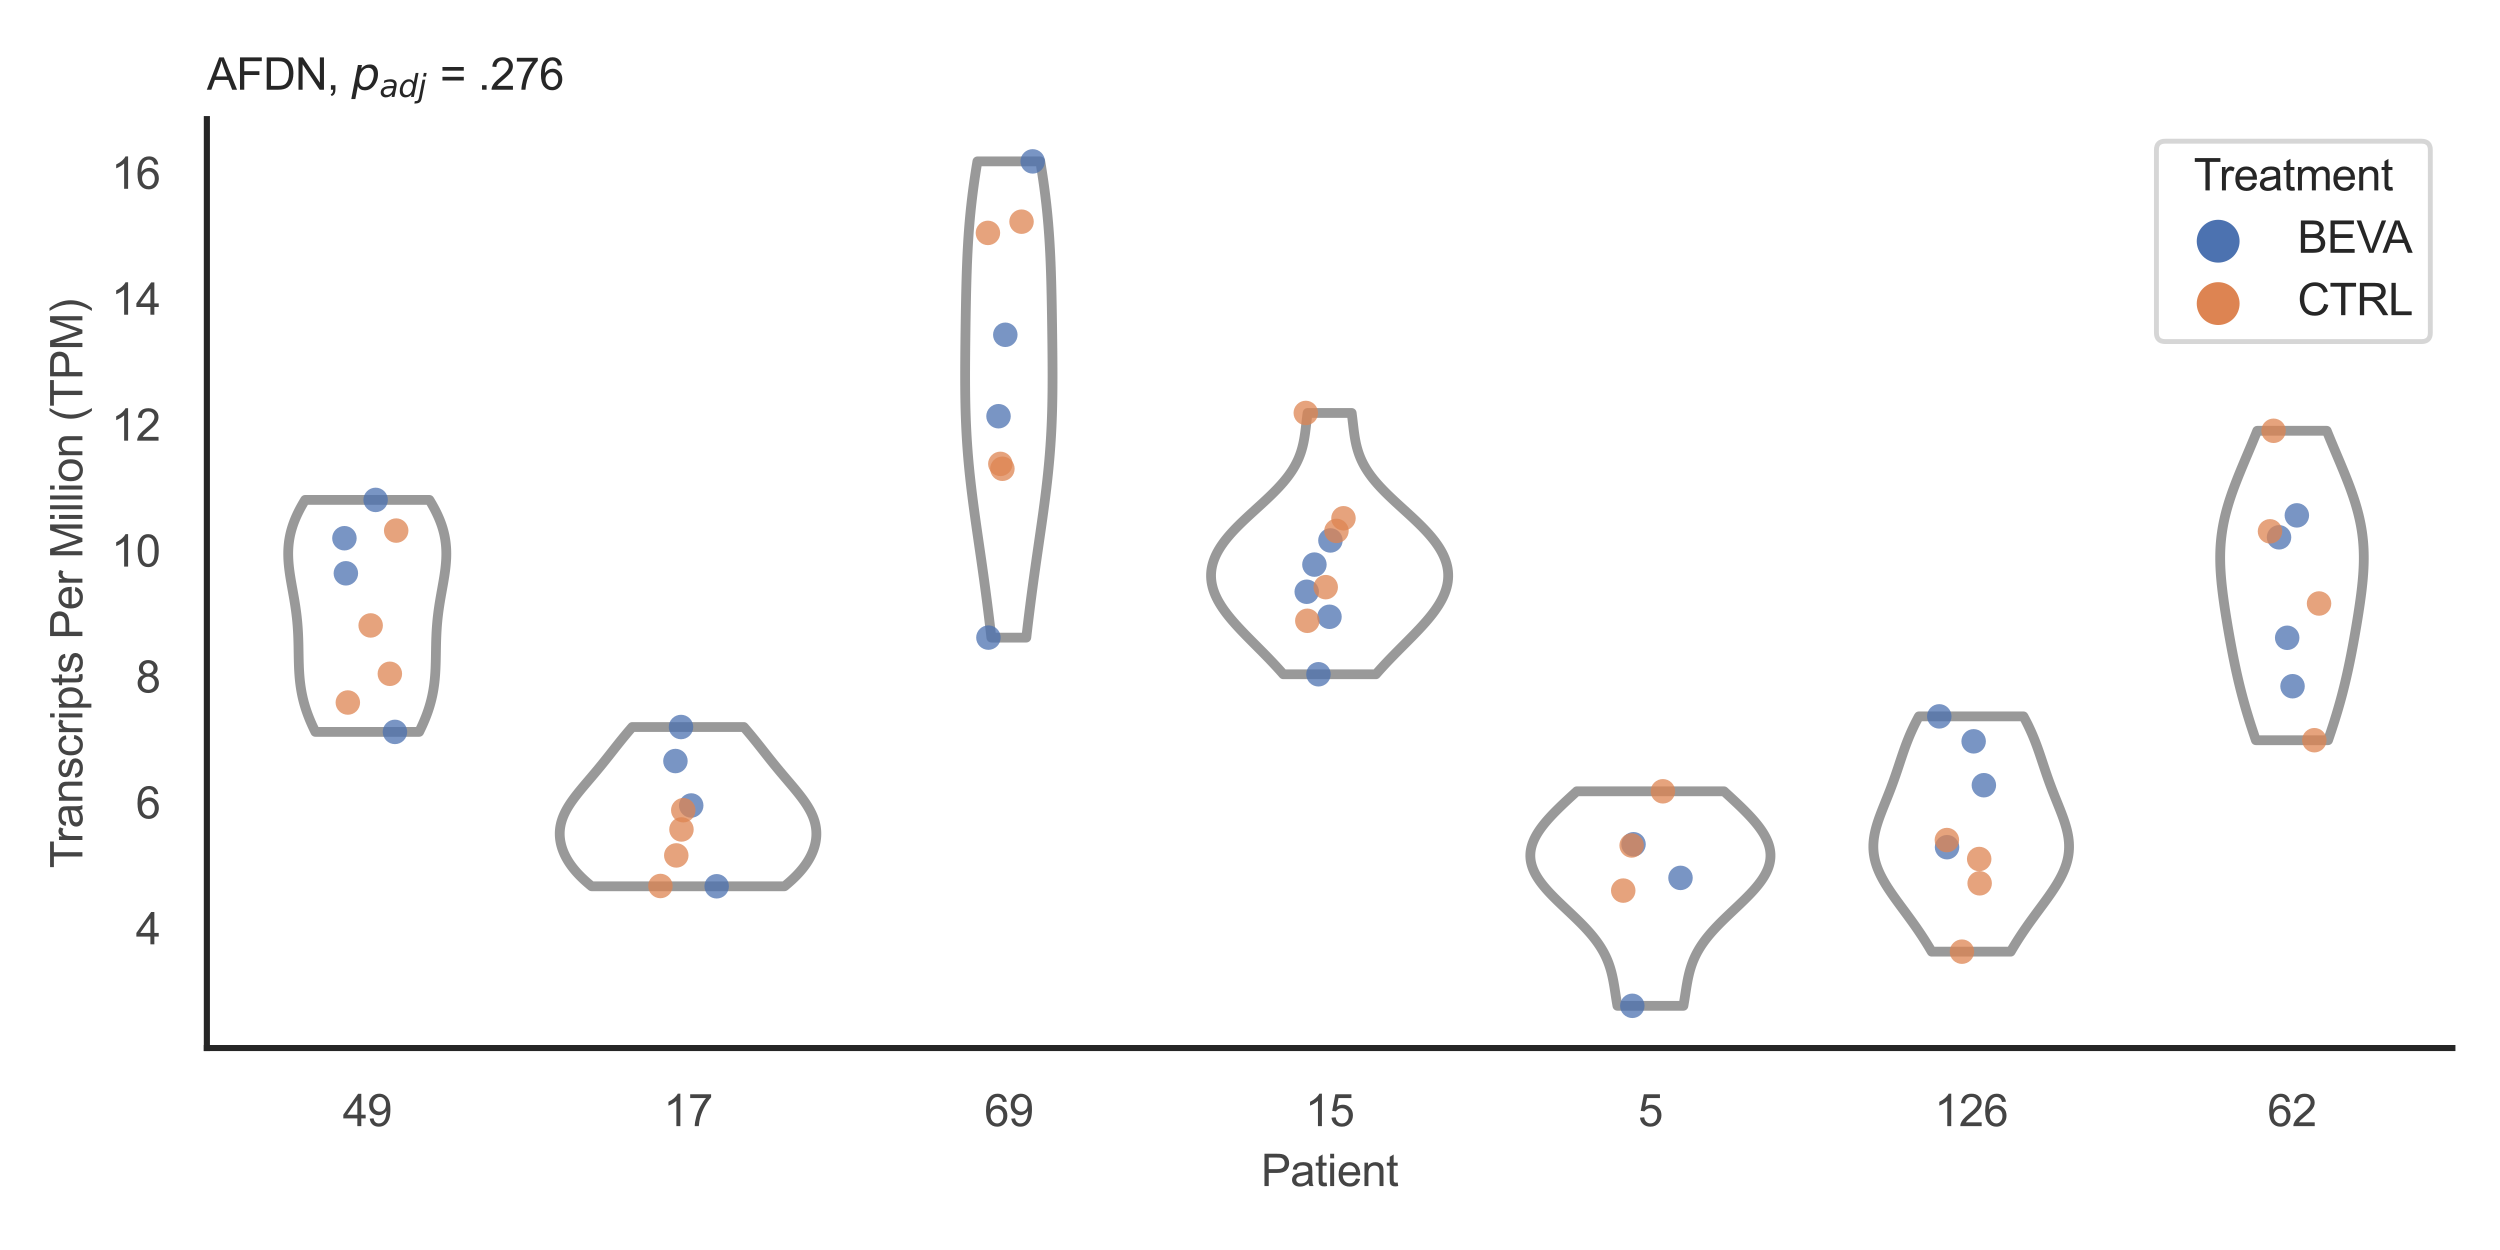 <?xml version="1.0" encoding="utf-8" standalone="no"?>
<!DOCTYPE svg PUBLIC "-//W3C//DTD SVG 1.1//EN"
  "http://www.w3.org/Graphics/SVG/1.1/DTD/svg11.dtd">
<svg xmlns:xlink="http://www.w3.org/1999/xlink" width="510.236pt" height="255.118pt" viewBox="0 0 510.236 255.118" xmlns="http://www.w3.org/2000/svg" version="1.1">
 <defs>
  <style type="text/css">*{stroke-linejoin: round; stroke-linecap: butt}</style>
 </defs>
 <g id="figure_1">
  <g id="patch_1">
   <path d="M 0 255.118 
L 510.236 255.118 
L 510.236 0 
L 0 0 
z
" style="fill: #ffffff"/>
  </g>
  <g id="axes_1">
   <g id="patch_2">
    <path d="M 42.22 213.898 
L 500.516 213.898 
L 500.516 24.32 
L 42.22 24.32 
z
" style="fill: #ffffff"/>
   </g>
   <g id="matplotlib.axis_1">
    <g id="xtick_1">
     <g id="text_1">
      <!-- 49 -->
      <g style="fill: #444444" transform="translate(69.951 229.84)scale(0.09 -0.09)">
       <defs>
        <path id="ArialMT-34" d="M 2069 0 
L 2069 1097 
L 81 1097 
L 81 1613 
L 2172 4581 
L 2631 4581 
L 2631 1613 
L 3250 1613 
L 3250 1097 
L 2631 1097 
L 2631 0 
L 2069 0 
z
M 2069 1613 
L 2069 3678 
L 634 1613 
L 2069 1613 
z
" transform="scale(0.016)"/>
        <path id="ArialMT-39" d="M 350 1059 
L 891 1109 
Q 959 728 1153 556 
Q 1347 384 1650 384 
Q 1909 384 2104 503 
Q 2300 622 2425 820 
Q 2550 1019 2634 1356 
Q 2719 1694 2719 2044 
Q 2719 2081 2716 2156 
Q 2547 1888 2255 1720 
Q 1963 1553 1622 1553 
Q 1053 1553 659 1965 
Q 266 2378 266 3053 
Q 266 3750 677 4175 
Q 1088 4600 1706 4600 
Q 2153 4600 2523 4359 
Q 2894 4119 3086 3673 
Q 3278 3228 3278 2384 
Q 3278 1506 3087 986 
Q 2897 466 2520 194 
Q 2144 -78 1638 -78 
Q 1100 -78 759 220 
Q 419 519 350 1059 
z
M 2653 3081 
Q 2653 3566 2395 3850 
Q 2138 4134 1775 4134 
Q 1400 4134 1122 3828 
Q 844 3522 844 3034 
Q 844 2597 1108 2323 
Q 1372 2050 1759 2050 
Q 2150 2050 2401 2323 
Q 2653 2597 2653 3081 
z
" transform="scale(0.016)"/>
       </defs>
       <use xlink:href="#ArialMT-34"/>
       <use xlink:href="#ArialMT-39" x="55.615"/>
      </g>
     </g>
    </g>
    <g id="xtick_2">
     <g id="text_2">
      <!-- 17 -->
      <g style="fill: #444444" transform="translate(135.421 229.84)scale(0.09 -0.09)">
       <defs>
        <path id="ArialMT-31" d="M 2384 0 
L 1822 0 
L 1822 3584 
Q 1619 3391 1289 3197 
Q 959 3003 697 2906 
L 697 3450 
Q 1169 3672 1522 3987 
Q 1875 4303 2022 4600 
L 2384 4600 
L 2384 0 
z
" transform="scale(0.016)"/>
        <path id="ArialMT-37" d="M 303 3981 
L 303 4522 
L 3269 4522 
L 3269 4084 
Q 2831 3619 2401 2847 
Q 1972 2075 1738 1259 
Q 1569 684 1522 0 
L 944 0 
Q 953 541 1156 1306 
Q 1359 2072 1739 2783 
Q 2119 3494 2547 3981 
L 303 3981 
z
" transform="scale(0.016)"/>
       </defs>
       <use xlink:href="#ArialMT-31"/>
       <use xlink:href="#ArialMT-37" x="55.615"/>
      </g>
     </g>
    </g>
    <g id="xtick_3">
     <g id="text_3">
      <!-- 69 -->
      <g style="fill: #444444" transform="translate(200.892 229.84)scale(0.09 -0.09)">
       <defs>
        <path id="ArialMT-36" d="M 3184 3459 
L 2625 3416 
Q 2550 3747 2413 3897 
Q 2184 4138 1850 4138 
Q 1581 4138 1378 3988 
Q 1113 3794 959 3422 
Q 806 3050 800 2363 
Q 1003 2672 1297 2822 
Q 1591 2972 1913 2972 
Q 2475 2972 2870 2558 
Q 3266 2144 3266 1488 
Q 3266 1056 3080 686 
Q 2894 316 2569 119 
Q 2244 -78 1831 -78 
Q 1128 -78 684 439 
Q 241 956 241 2144 
Q 241 3472 731 4075 
Q 1159 4600 1884 4600 
Q 2425 4600 2770 4297 
Q 3116 3994 3184 3459 
z
M 888 1484 
Q 888 1194 1011 928 
Q 1134 663 1356 523 
Q 1578 384 1822 384 
Q 2178 384 2434 671 
Q 2691 959 2691 1453 
Q 2691 1928 2437 2201 
Q 2184 2475 1800 2475 
Q 1419 2475 1153 2201 
Q 888 1928 888 1484 
z
" transform="scale(0.016)"/>
       </defs>
       <use xlink:href="#ArialMT-36"/>
       <use xlink:href="#ArialMT-39" x="55.615"/>
      </g>
     </g>
    </g>
    <g id="xtick_4">
     <g id="text_4">
      <!-- 15 -->
      <g style="fill: #444444" transform="translate(266.363 229.84)scale(0.09 -0.09)">
       <defs>
        <path id="ArialMT-35" d="M 266 1200 
L 856 1250 
Q 922 819 1161 601 
Q 1400 384 1738 384 
Q 2144 384 2425 690 
Q 2706 997 2706 1503 
Q 2706 1984 2436 2262 
Q 2166 2541 1728 2541 
Q 1456 2541 1237 2417 
Q 1019 2294 894 2097 
L 366 2166 
L 809 4519 
L 3088 4519 
L 3088 3981 
L 1259 3981 
L 1013 2750 
Q 1425 3038 1878 3038 
Q 2478 3038 2890 2622 
Q 3303 2206 3303 1553 
Q 3303 931 2941 478 
Q 2500 -78 1738 -78 
Q 1113 -78 717 272 
Q 322 622 266 1200 
z
" transform="scale(0.016)"/>
       </defs>
       <use xlink:href="#ArialMT-31"/>
       <use xlink:href="#ArialMT-35" x="55.615"/>
      </g>
     </g>
    </g>
    <g id="xtick_5">
     <g id="text_5">
      <!-- 5 -->
      <g style="fill: #444444" transform="translate(334.337 229.84)scale(0.09 -0.09)">
       <use xlink:href="#ArialMT-35"/>
      </g>
     </g>
    </g>
    <g id="xtick_6">
     <g id="text_6">
      <!-- 126 -->
      <g style="fill: #444444" transform="translate(394.803 229.84)scale(0.09 -0.09)">
       <defs>
        <path id="ArialMT-32" d="M 3222 541 
L 3222 0 
L 194 0 
Q 188 203 259 391 
Q 375 700 629 1000 
Q 884 1300 1366 1694 
Q 2113 2306 2375 2664 
Q 2638 3022 2638 3341 
Q 2638 3675 2398 3904 
Q 2159 4134 1775 4134 
Q 1369 4134 1125 3890 
Q 881 3647 878 3216 
L 300 3275 
Q 359 3922 746 4261 
Q 1134 4600 1788 4600 
Q 2447 4600 2831 4234 
Q 3216 3869 3216 3328 
Q 3216 3053 3103 2787 
Q 2991 2522 2730 2228 
Q 2469 1934 1863 1422 
Q 1356 997 1212 845 
Q 1069 694 975 541 
L 3222 541 
z
" transform="scale(0.016)"/>
       </defs>
       <use xlink:href="#ArialMT-31"/>
       <use xlink:href="#ArialMT-32" x="55.615"/>
       <use xlink:href="#ArialMT-36" x="111.23"/>
      </g>
     </g>
    </g>
    <g id="xtick_7">
     <g id="text_7">
      <!-- 62 -->
      <g style="fill: #444444" transform="translate(462.776 229.84)scale(0.09 -0.09)">
       <use xlink:href="#ArialMT-36"/>
       <use xlink:href="#ArialMT-32" x="55.615"/>
      </g>
     </g>
    </g>
    <g id="text_8">
     <!-- Patient -->
     <g style="fill: #444444" transform="translate(257.359 242.071)scale(0.09 -0.09)">
      <defs>
       <path id="ArialMT-50" d="M 494 0 
L 494 4581 
L 2222 4581 
Q 2678 4581 2919 4538 
Q 3256 4481 3484 4323 
Q 3713 4166 3852 3881 
Q 3991 3597 3991 3256 
Q 3991 2672 3619 2267 
Q 3247 1863 2275 1863 
L 1100 1863 
L 1100 0 
L 494 0 
z
M 1100 2403 
L 2284 2403 
Q 2872 2403 3119 2622 
Q 3366 2841 3366 3238 
Q 3366 3525 3220 3729 
Q 3075 3934 2838 4000 
Q 2684 4041 2272 4041 
L 1100 4041 
L 1100 2403 
z
" transform="scale(0.016)"/>
       <path id="ArialMT-61" d="M 2588 409 
Q 2275 144 1986 34 
Q 1697 -75 1366 -75 
Q 819 -75 525 192 
Q 231 459 231 875 
Q 231 1119 342 1320 
Q 453 1522 633 1644 
Q 813 1766 1038 1828 
Q 1203 1872 1538 1913 
Q 2219 1994 2541 2106 
Q 2544 2222 2544 2253 
Q 2544 2597 2384 2738 
Q 2169 2928 1744 2928 
Q 1347 2928 1158 2789 
Q 969 2650 878 2297 
L 328 2372 
Q 403 2725 575 2942 
Q 747 3159 1072 3276 
Q 1397 3394 1825 3394 
Q 2250 3394 2515 3294 
Q 2781 3194 2906 3042 
Q 3031 2891 3081 2659 
Q 3109 2516 3109 2141 
L 3109 1391 
Q 3109 606 3145 398 
Q 3181 191 3288 0 
L 2700 0 
Q 2613 175 2588 409 
z
M 2541 1666 
Q 2234 1541 1622 1453 
Q 1275 1403 1131 1340 
Q 988 1278 909 1158 
Q 831 1038 831 891 
Q 831 666 1001 516 
Q 1172 366 1500 366 
Q 1825 366 2078 508 
Q 2331 650 2450 897 
Q 2541 1088 2541 1459 
L 2541 1666 
z
" transform="scale(0.016)"/>
       <path id="ArialMT-74" d="M 1650 503 
L 1731 6 
Q 1494 -44 1306 -44 
Q 1000 -44 831 53 
Q 663 150 594 308 
Q 525 466 525 972 
L 525 2881 
L 113 2881 
L 113 3319 
L 525 3319 
L 525 4141 
L 1084 4478 
L 1084 3319 
L 1650 3319 
L 1650 2881 
L 1084 2881 
L 1084 941 
Q 1084 700 1114 631 
Q 1144 563 1211 522 
Q 1278 481 1403 481 
Q 1497 481 1650 503 
z
" transform="scale(0.016)"/>
       <path id="ArialMT-69" d="M 425 3934 
L 425 4581 
L 988 4581 
L 988 3934 
L 425 3934 
z
M 425 0 
L 425 3319 
L 988 3319 
L 988 0 
L 425 0 
z
" transform="scale(0.016)"/>
       <path id="ArialMT-65" d="M 2694 1069 
L 3275 997 
Q 3138 488 2766 206 
Q 2394 -75 1816 -75 
Q 1088 -75 661 373 
Q 234 822 234 1631 
Q 234 2469 665 2931 
Q 1097 3394 1784 3394 
Q 2450 3394 2872 2941 
Q 3294 2488 3294 1666 
Q 3294 1616 3291 1516 
L 816 1516 
Q 847 969 1125 678 
Q 1403 388 1819 388 
Q 2128 388 2347 550 
Q 2566 713 2694 1069 
z
M 847 1978 
L 2700 1978 
Q 2663 2397 2488 2606 
Q 2219 2931 1791 2931 
Q 1403 2931 1139 2672 
Q 875 2413 847 1978 
z
" transform="scale(0.016)"/>
       <path id="ArialMT-6e" d="M 422 0 
L 422 3319 
L 928 3319 
L 928 2847 
Q 1294 3394 1984 3394 
Q 2284 3394 2536 3286 
Q 2788 3178 2913 3003 
Q 3038 2828 3088 2588 
Q 3119 2431 3119 2041 
L 3119 0 
L 2556 0 
L 2556 2019 
Q 2556 2363 2490 2533 
Q 2425 2703 2258 2804 
Q 2091 2906 1866 2906 
Q 1506 2906 1245 2678 
Q 984 2450 984 1813 
L 984 0 
L 422 0 
z
" transform="scale(0.016)"/>
      </defs>
      <use xlink:href="#ArialMT-50"/>
      <use xlink:href="#ArialMT-61" x="66.699"/>
      <use xlink:href="#ArialMT-74" x="122.314"/>
      <use xlink:href="#ArialMT-69" x="150.098"/>
      <use xlink:href="#ArialMT-65" x="172.314"/>
      <use xlink:href="#ArialMT-6e" x="227.93"/>
      <use xlink:href="#ArialMT-74" x="283.545"/>
     </g>
    </g>
   </g>
   <g id="matplotlib.axis_2">
    <g id="ytick_1">
     <g id="text_9">
      <!-- 4 -->
      <g style="fill: #444444" transform="translate(27.715 192.732)scale(0.09 -0.09)">
       <use xlink:href="#ArialMT-34"/>
      </g>
     </g>
    </g>
    <g id="ytick_2">
     <g id="text_10">
      <!-- 6 -->
      <g style="fill: #444444" transform="translate(27.715 167.033)scale(0.09 -0.09)">
       <use xlink:href="#ArialMT-36"/>
      </g>
     </g>
    </g>
    <g id="ytick_3">
     <g id="text_11">
      <!-- 8 -->
      <g style="fill: #444444" transform="translate(27.715 141.335)scale(0.09 -0.09)">
       <defs>
        <path id="ArialMT-38" d="M 1131 2484 
Q 781 2613 612 2850 
Q 444 3088 444 3419 
Q 444 3919 803 4259 
Q 1163 4600 1759 4600 
Q 2359 4600 2725 4251 
Q 3091 3903 3091 3403 
Q 3091 3084 2923 2848 
Q 2756 2613 2416 2484 
Q 2838 2347 3058 2040 
Q 3278 1734 3278 1309 
Q 3278 722 2862 322 
Q 2447 -78 1769 -78 
Q 1091 -78 675 323 
Q 259 725 259 1325 
Q 259 1772 486 2073 
Q 713 2375 1131 2484 
z
M 1019 3438 
Q 1019 3113 1228 2906 
Q 1438 2700 1772 2700 
Q 2097 2700 2305 2904 
Q 2513 3109 2513 3406 
Q 2513 3716 2298 3927 
Q 2084 4138 1766 4138 
Q 1444 4138 1231 3931 
Q 1019 3725 1019 3438 
z
M 838 1322 
Q 838 1081 952 856 
Q 1066 631 1291 507 
Q 1516 384 1775 384 
Q 2178 384 2440 643 
Q 2703 903 2703 1303 
Q 2703 1709 2433 1975 
Q 2163 2241 1756 2241 
Q 1359 2241 1098 1978 
Q 838 1716 838 1322 
z
" transform="scale(0.016)"/>
       </defs>
       <use xlink:href="#ArialMT-38"/>
      </g>
     </g>
    </g>
    <g id="ytick_4">
     <g id="text_12">
      <!-- 10 -->
      <g style="fill: #444444" transform="translate(22.71 115.636)scale(0.09 -0.09)">
       <defs>
        <path id="ArialMT-30" d="M 266 2259 
Q 266 3072 433 3567 
Q 600 4063 929 4331 
Q 1259 4600 1759 4600 
Q 2128 4600 2406 4451 
Q 2684 4303 2865 4023 
Q 3047 3744 3150 3342 
Q 3253 2941 3253 2259 
Q 3253 1453 3087 958 
Q 2922 463 2592 192 
Q 2263 -78 1759 -78 
Q 1097 -78 719 397 
Q 266 969 266 2259 
z
M 844 2259 
Q 844 1131 1108 757 
Q 1372 384 1759 384 
Q 2147 384 2411 759 
Q 2675 1134 2675 2259 
Q 2675 3391 2411 3762 
Q 2147 4134 1753 4134 
Q 1366 4134 1134 3806 
Q 844 3388 844 2259 
z
" transform="scale(0.016)"/>
       </defs>
       <use xlink:href="#ArialMT-31"/>
       <use xlink:href="#ArialMT-30" x="55.615"/>
      </g>
     </g>
    </g>
    <g id="ytick_5">
     <g id="text_13">
      <!-- 12 -->
      <g style="fill: #444444" transform="translate(22.71 89.937)scale(0.09 -0.09)">
       <use xlink:href="#ArialMT-31"/>
       <use xlink:href="#ArialMT-32" x="55.615"/>
      </g>
     </g>
    </g>
    <g id="ytick_6">
     <g id="text_14">
      <!-- 14 -->
      <g style="fill: #444444" transform="translate(22.71 64.238)scale(0.09 -0.09)">
       <use xlink:href="#ArialMT-31"/>
       <use xlink:href="#ArialMT-34" x="55.615"/>
      </g>
     </g>
    </g>
    <g id="ytick_7">
     <g id="text_15">
      <!-- 16 -->
      <g style="fill: #444444" transform="translate(22.71 38.539)scale(0.09 -0.09)">
       <use xlink:href="#ArialMT-31"/>
       <use xlink:href="#ArialMT-36" x="55.615"/>
      </g>
     </g>
    </g>
    <g id="text_16">
     <!-- Transcripts Per Million (TPM) -->
     <g style="fill: #444444" transform="translate(16.816 177.194)rotate(-90)scale(0.09 -0.09)">
      <defs>
       <path id="ArialMT-54" d="M 1659 0 
L 1659 4041 
L 150 4041 
L 150 4581 
L 3781 4581 
L 3781 4041 
L 2266 4041 
L 2266 0 
L 1659 0 
z
" transform="scale(0.016)"/>
       <path id="ArialMT-72" d="M 416 0 
L 416 3319 
L 922 3319 
L 922 2816 
Q 1116 3169 1280 3281 
Q 1444 3394 1641 3394 
Q 1925 3394 2219 3213 
L 2025 2691 
Q 1819 2813 1613 2813 
Q 1428 2813 1281 2702 
Q 1134 2591 1072 2394 
Q 978 2094 978 1738 
L 978 0 
L 416 0 
z
" transform="scale(0.016)"/>
       <path id="ArialMT-73" d="M 197 991 
L 753 1078 
Q 800 744 1014 566 
Q 1228 388 1613 388 
Q 2000 388 2187 545 
Q 2375 703 2375 916 
Q 2375 1106 2209 1216 
Q 2094 1291 1634 1406 
Q 1016 1563 777 1677 
Q 538 1791 414 1992 
Q 291 2194 291 2438 
Q 291 2659 392 2848 
Q 494 3038 669 3163 
Q 800 3259 1026 3326 
Q 1253 3394 1513 3394 
Q 1903 3394 2198 3281 
Q 2494 3169 2634 2976 
Q 2775 2784 2828 2463 
L 2278 2388 
Q 2241 2644 2061 2787 
Q 1881 2931 1553 2931 
Q 1166 2931 1000 2803 
Q 834 2675 834 2503 
Q 834 2394 903 2306 
Q 972 2216 1119 2156 
Q 1203 2125 1616 2013 
Q 2213 1853 2448 1751 
Q 2684 1650 2818 1456 
Q 2953 1263 2953 975 
Q 2953 694 2789 445 
Q 2625 197 2315 61 
Q 2006 -75 1616 -75 
Q 969 -75 630 194 
Q 291 463 197 991 
z
" transform="scale(0.016)"/>
       <path id="ArialMT-63" d="M 2588 1216 
L 3141 1144 
Q 3050 572 2676 248 
Q 2303 -75 1759 -75 
Q 1078 -75 664 370 
Q 250 816 250 1647 
Q 250 2184 428 2587 
Q 606 2991 970 3192 
Q 1334 3394 1763 3394 
Q 2303 3394 2647 3120 
Q 2991 2847 3088 2344 
L 2541 2259 
Q 2463 2594 2264 2762 
Q 2066 2931 1784 2931 
Q 1359 2931 1093 2626 
Q 828 2322 828 1663 
Q 828 994 1084 691 
Q 1341 388 1753 388 
Q 2084 388 2306 591 
Q 2528 794 2588 1216 
z
" transform="scale(0.016)"/>
       <path id="ArialMT-70" d="M 422 -1272 
L 422 3319 
L 934 3319 
L 934 2888 
Q 1116 3141 1344 3267 
Q 1572 3394 1897 3394 
Q 2322 3394 2647 3175 
Q 2972 2956 3137 2557 
Q 3303 2159 3303 1684 
Q 3303 1175 3120 767 
Q 2938 359 2589 142 
Q 2241 -75 1856 -75 
Q 1575 -75 1351 44 
Q 1128 163 984 344 
L 984 -1272 
L 422 -1272 
z
M 931 1641 
Q 931 1000 1190 694 
Q 1450 388 1819 388 
Q 2194 388 2461 705 
Q 2728 1022 2728 1688 
Q 2728 2322 2467 2637 
Q 2206 2953 1844 2953 
Q 1484 2953 1207 2617 
Q 931 2281 931 1641 
z
" transform="scale(0.016)"/>
       <path id="ArialMT-20" transform="scale(0.016)"/>
       <path id="ArialMT-4d" d="M 475 0 
L 475 4581 
L 1388 4581 
L 2472 1338 
Q 2622 884 2691 659 
Q 2769 909 2934 1394 
L 4031 4581 
L 4847 4581 
L 4847 0 
L 4263 0 
L 4263 3834 
L 2931 0 
L 2384 0 
L 1059 3900 
L 1059 0 
L 475 0 
z
" transform="scale(0.016)"/>
       <path id="ArialMT-6c" d="M 409 0 
L 409 4581 
L 972 4581 
L 972 0 
L 409 0 
z
" transform="scale(0.016)"/>
       <path id="ArialMT-6f" d="M 213 1659 
Q 213 2581 725 3025 
Q 1153 3394 1769 3394 
Q 2453 3394 2887 2945 
Q 3322 2497 3322 1706 
Q 3322 1066 3130 698 
Q 2938 331 2570 128 
Q 2203 -75 1769 -75 
Q 1072 -75 642 372 
Q 213 819 213 1659 
z
M 791 1659 
Q 791 1022 1069 705 
Q 1347 388 1769 388 
Q 2188 388 2466 706 
Q 2744 1025 2744 1678 
Q 2744 2294 2464 2611 
Q 2184 2928 1769 2928 
Q 1347 2928 1069 2612 
Q 791 2297 791 1659 
z
" transform="scale(0.016)"/>
       <path id="ArialMT-28" d="M 1497 -1347 
Q 1031 -759 709 28 
Q 388 816 388 1659 
Q 388 2403 628 3084 
Q 909 3875 1497 4659 
L 1900 4659 
Q 1522 4009 1400 3731 
Q 1209 3300 1100 2831 
Q 966 2247 966 1656 
Q 966 153 1900 -1347 
L 1497 -1347 
z
" transform="scale(0.016)"/>
       <path id="ArialMT-29" d="M 791 -1347 
L 388 -1347 
Q 1322 153 1322 1656 
Q 1322 2244 1188 2822 
Q 1081 3291 891 3722 
Q 769 4003 388 4659 
L 791 4659 
Q 1378 3875 1659 3084 
Q 1900 2403 1900 1659 
Q 1900 816 1576 28 
Q 1253 -759 791 -1347 
z
" transform="scale(0.016)"/>
      </defs>
      <use xlink:href="#ArialMT-54"/>
      <use xlink:href="#ArialMT-72" x="57.334"/>
      <use xlink:href="#ArialMT-61" x="90.635"/>
      <use xlink:href="#ArialMT-6e" x="146.25"/>
      <use xlink:href="#ArialMT-73" x="201.865"/>
      <use xlink:href="#ArialMT-63" x="251.865"/>
      <use xlink:href="#ArialMT-72" x="301.865"/>
      <use xlink:href="#ArialMT-69" x="335.166"/>
      <use xlink:href="#ArialMT-70" x="357.383"/>
      <use xlink:href="#ArialMT-74" x="412.998"/>
      <use xlink:href="#ArialMT-73" x="440.781"/>
      <use xlink:href="#ArialMT-20" x="490.781"/>
      <use xlink:href="#ArialMT-50" x="518.564"/>
      <use xlink:href="#ArialMT-65" x="585.264"/>
      <use xlink:href="#ArialMT-72" x="640.879"/>
      <use xlink:href="#ArialMT-20" x="674.18"/>
      <use xlink:href="#ArialMT-4d" x="701.963"/>
      <use xlink:href="#ArialMT-69" x="785.264"/>
      <use xlink:href="#ArialMT-6c" x="807.48"/>
      <use xlink:href="#ArialMT-6c" x="829.697"/>
      <use xlink:href="#ArialMT-69" x="851.914"/>
      <use xlink:href="#ArialMT-6f" x="874.131"/>
      <use xlink:href="#ArialMT-6e" x="929.746"/>
      <use xlink:href="#ArialMT-20" x="985.361"/>
      <use xlink:href="#ArialMT-28" x="1013.145"/>
      <use xlink:href="#ArialMT-54" x="1046.445"/>
      <use xlink:href="#ArialMT-50" x="1107.529"/>
      <use xlink:href="#ArialMT-4d" x="1174.229"/>
      <use xlink:href="#ArialMT-29" x="1257.529"/>
     </g>
    </g>
   </g>
   <g id="PolyCollection_1">
    <defs>
     <path id="m6f73f7caa3" d="M 85.548 -105.744 
L 64.363 -105.744 
L 64.129 -106.222 
L 63.902 -106.701 
L 63.682 -107.179 
L 63.471 -107.657 
L 63.267 -108.135 
L 63.073 -108.614 
L 62.887 -109.092 
L 62.71 -109.57 
L 62.542 -110.048 
L 62.384 -110.527 
L 62.235 -111.005 
L 62.096 -111.483 
L 61.966 -111.961 
L 61.846 -112.439 
L 61.735 -112.918 
L 61.633 -113.396 
L 61.541 -113.874 
L 61.457 -114.352 
L 61.381 -114.831 
L 61.313 -115.309 
L 61.253 -115.787 
L 61.2 -116.265 
L 61.154 -116.744 
L 61.114 -117.222 
L 61.08 -117.7 
L 61.051 -118.178 
L 61.027 -118.657 
L 61.007 -119.135 
L 60.991 -119.613 
L 60.977 -120.091 
L 60.966 -120.57 
L 60.956 -121.048 
L 60.948 -121.526 
L 60.94 -122.004 
L 60.932 -122.482 
L 60.923 -122.961 
L 60.914 -123.439 
L 60.903 -123.917 
L 60.889 -124.395 
L 60.874 -124.874 
L 60.855 -125.352 
L 60.833 -125.83 
L 60.807 -126.308 
L 60.778 -126.787 
L 60.745 -127.265 
L 60.707 -127.743 
L 60.665 -128.221 
L 60.618 -128.7 
L 60.567 -129.178 
L 60.511 -129.656 
L 60.451 -130.134 
L 60.387 -130.613 
L 60.319 -131.091 
L 60.248 -131.569 
L 60.172 -132.047 
L 60.094 -132.525 
L 60.014 -133.004 
L 59.931 -133.482 
L 59.846 -133.96 
L 59.761 -134.438 
L 59.675 -134.917 
L 59.589 -135.395 
L 59.504 -135.873 
L 59.421 -136.351 
L 59.34 -136.83 
L 59.262 -137.308 
L 59.188 -137.786 
L 59.119 -138.264 
L 59.055 -138.743 
L 58.997 -139.221 
L 58.946 -139.699 
L 58.903 -140.177 
L 58.868 -140.656 
L 58.842 -141.134 
L 58.826 -141.612 
L 58.82 -142.09 
L 58.825 -142.568 
L 58.843 -143.047 
L 58.872 -143.525 
L 58.914 -144.003 
L 58.968 -144.481 
L 59.037 -144.96 
L 59.119 -145.438 
L 59.214 -145.916 
L 59.324 -146.394 
L 59.448 -146.873 
L 59.587 -147.351 
L 59.739 -147.829 
L 59.906 -148.307 
L 60.086 -148.786 
L 60.28 -149.264 
L 60.487 -149.742 
L 60.708 -150.22 
L 60.94 -150.699 
L 61.185 -151.177 
L 61.442 -151.655 
L 61.709 -152.133 
L 61.986 -152.611 
L 62.273 -153.09 
L 87.638 -153.09 
L 87.638 -153.09 
L 87.925 -152.611 
L 88.202 -152.133 
L 88.469 -151.655 
L 88.726 -151.177 
L 88.97 -150.699 
L 89.203 -150.22 
L 89.423 -149.742 
L 89.631 -149.264 
L 89.825 -148.786 
L 90.005 -148.307 
L 90.172 -147.829 
L 90.324 -147.351 
L 90.462 -146.873 
L 90.587 -146.394 
L 90.697 -145.916 
L 90.792 -145.438 
L 90.874 -144.96 
L 90.942 -144.481 
L 90.997 -144.003 
L 91.039 -143.525 
L 91.068 -143.047 
L 91.085 -142.568 
L 91.091 -142.09 
L 91.085 -141.612 
L 91.069 -141.134 
L 91.043 -140.656 
L 91.008 -140.177 
L 90.965 -139.699 
L 90.914 -139.221 
L 90.856 -138.743 
L 90.792 -138.264 
L 90.723 -137.786 
L 90.648 -137.308 
L 90.571 -136.83 
L 90.49 -136.351 
L 90.407 -135.873 
L 90.322 -135.395 
L 90.236 -134.917 
L 90.15 -134.438 
L 90.065 -133.96 
L 89.98 -133.482 
L 89.897 -133.004 
L 89.817 -132.525 
L 89.738 -132.047 
L 89.663 -131.569 
L 89.592 -131.091 
L 89.523 -130.613 
L 89.459 -130.134 
L 89.4 -129.656 
L 89.344 -129.178 
L 89.293 -128.7 
L 89.246 -128.221 
L 89.204 -127.743 
L 89.166 -127.265 
L 89.133 -126.787 
L 89.103 -126.308 
L 89.078 -125.83 
L 89.056 -125.352 
L 89.037 -124.874 
L 89.021 -124.395 
L 89.008 -123.917 
L 88.997 -123.439 
L 88.987 -122.961 
L 88.979 -122.482 
L 88.971 -122.004 
L 88.963 -121.526 
L 88.955 -121.048 
L 88.945 -120.57 
L 88.934 -120.091 
L 88.92 -119.613 
L 88.904 -119.135 
L 88.884 -118.657 
L 88.859 -118.178 
L 88.831 -117.7 
L 88.797 -117.222 
L 88.757 -116.744 
L 88.711 -116.265 
L 88.658 -115.787 
L 88.598 -115.309 
L 88.53 -114.831 
L 88.454 -114.352 
L 88.37 -113.874 
L 88.277 -113.396 
L 88.176 -112.918 
L 88.065 -112.439 
L 87.944 -111.961 
L 87.815 -111.483 
L 87.676 -111.005 
L 87.527 -110.527 
L 87.369 -110.048 
L 87.201 -109.57 
L 87.024 -109.092 
L 86.838 -108.614 
L 86.643 -108.135 
L 86.44 -107.657 
L 86.229 -107.179 
L 86.009 -106.701 
L 85.782 -106.222 
L 85.548 -105.744 
z
" style="stroke: #999999; stroke-width: 2"/>
    </defs>
    <g clip-path="url(#p1a5fba4619)">
     <use xlink:href="#m6f73f7caa3" x="0" y="255.118" style="fill: #ffffff; stroke: #999999; stroke-width: 2"/>
    </g>
   </g>
   <g id="PolyCollection_2">
    <defs>
     <path id="m81c11ea259" d="M 160.112 -74.233 
L 120.741 -74.233 
L 120.343 -74.561 
L 119.956 -74.89 
L 119.582 -75.218 
L 119.22 -75.546 
L 118.871 -75.875 
L 118.535 -76.203 
L 118.213 -76.531 
L 117.903 -76.86 
L 117.606 -77.188 
L 117.323 -77.517 
L 117.053 -77.845 
L 116.796 -78.173 
L 116.552 -78.502 
L 116.321 -78.83 
L 116.102 -79.158 
L 115.896 -79.487 
L 115.703 -79.815 
L 115.522 -80.143 
L 115.353 -80.472 
L 115.196 -80.8 
L 115.052 -81.128 
L 114.919 -81.457 
L 114.798 -81.785 
L 114.688 -82.113 
L 114.591 -82.442 
L 114.505 -82.77 
L 114.431 -83.098 
L 114.369 -83.427 
L 114.319 -83.755 
L 114.28 -84.083 
L 114.254 -84.412 
L 114.24 -84.74 
L 114.238 -85.068 
L 114.248 -85.397 
L 114.271 -85.725 
L 114.306 -86.053 
L 114.354 -86.382 
L 114.414 -86.71 
L 114.487 -87.039 
L 114.572 -87.367 
L 114.67 -87.695 
L 114.78 -88.024 
L 114.903 -88.352 
L 115.037 -88.68 
L 115.184 -89.009 
L 115.342 -89.337 
L 115.511 -89.665 
L 115.691 -89.994 
L 115.881 -90.322 
L 116.082 -90.65 
L 116.292 -90.979 
L 116.511 -91.307 
L 116.738 -91.635 
L 116.974 -91.964 
L 117.216 -92.292 
L 117.465 -92.62 
L 117.72 -92.949 
L 117.98 -93.277 
L 118.245 -93.605 
L 118.514 -93.934 
L 118.785 -94.262 
L 119.06 -94.59 
L 119.337 -94.919 
L 119.615 -95.247 
L 119.894 -95.575 
L 120.173 -95.904 
L 120.453 -96.232 
L 120.732 -96.56 
L 121.01 -96.889 
L 121.288 -97.217 
L 121.563 -97.546 
L 121.838 -97.874 
L 122.11 -98.202 
L 122.381 -98.531 
L 122.65 -98.859 
L 122.918 -99.187 
L 123.183 -99.516 
L 123.447 -99.844 
L 123.71 -100.172 
L 123.971 -100.501 
L 124.231 -100.829 
L 124.49 -101.157 
L 124.749 -101.486 
L 125.007 -101.814 
L 125.266 -102.142 
L 125.525 -102.471 
L 125.784 -102.799 
L 126.045 -103.127 
L 126.306 -103.456 
L 126.57 -103.784 
L 126.835 -104.112 
L 127.102 -104.441 
L 127.371 -104.769 
L 127.642 -105.097 
L 127.916 -105.426 
L 128.192 -105.754 
L 128.471 -106.082 
L 128.752 -106.411 
L 129.036 -106.739 
L 151.816 -106.739 
L 151.816 -106.739 
L 152.1 -106.411 
L 152.382 -106.082 
L 152.661 -105.754 
L 152.937 -105.426 
L 153.211 -105.097 
L 153.482 -104.769 
L 153.751 -104.441 
L 154.018 -104.112 
L 154.283 -103.784 
L 154.546 -103.456 
L 154.808 -103.127 
L 155.068 -102.799 
L 155.328 -102.471 
L 155.587 -102.142 
L 155.845 -101.814 
L 156.104 -101.486 
L 156.363 -101.157 
L 156.622 -100.829 
L 156.882 -100.501 
L 157.143 -100.172 
L 157.406 -99.844 
L 157.67 -99.516 
L 157.935 -99.187 
L 158.202 -98.859 
L 158.471 -98.531 
L 158.742 -98.202 
L 159.015 -97.874 
L 159.289 -97.546 
L 159.565 -97.217 
L 159.842 -96.889 
L 160.121 -96.56 
L 160.4 -96.232 
L 160.679 -95.904 
L 160.959 -95.575 
L 161.238 -95.247 
L 161.516 -94.919 
L 161.793 -94.59 
L 162.067 -94.262 
L 162.339 -93.934 
L 162.608 -93.605 
L 162.873 -93.277 
L 163.133 -92.949 
L 163.388 -92.62 
L 163.637 -92.292 
L 163.879 -91.964 
L 164.114 -91.635 
L 164.342 -91.307 
L 164.561 -90.979 
L 164.771 -90.65 
L 164.971 -90.322 
L 165.162 -89.994 
L 165.342 -89.665 
L 165.511 -89.337 
L 165.669 -89.009 
L 165.815 -88.68 
L 165.95 -88.352 
L 166.072 -88.024 
L 166.182 -87.695 
L 166.28 -87.367 
L 166.366 -87.039 
L 166.438 -86.71 
L 166.499 -86.382 
L 166.546 -86.053 
L 166.582 -85.725 
L 166.604 -85.397 
L 166.615 -85.068 
L 166.613 -84.74 
L 166.599 -84.412 
L 166.572 -84.083 
L 166.534 -83.755 
L 166.484 -83.427 
L 166.422 -83.098 
L 166.348 -82.77 
L 166.262 -82.442 
L 166.164 -82.113 
L 166.055 -81.785 
L 165.934 -81.457 
L 165.801 -81.128 
L 165.656 -80.8 
L 165.5 -80.472 
L 165.331 -80.143 
L 165.15 -79.815 
L 164.956 -79.487 
L 164.75 -79.158 
L 164.532 -78.83 
L 164.301 -78.502 
L 164.057 -78.173 
L 163.8 -77.845 
L 163.53 -77.517 
L 163.246 -77.188 
L 162.95 -76.86 
L 162.64 -76.531 
L 162.317 -76.203 
L 161.981 -75.875 
L 161.632 -75.546 
L 161.271 -75.218 
L 160.897 -74.89 
L 160.51 -74.561 
L 160.112 -74.233 
z
" style="stroke: #999999; stroke-width: 2"/>
    </defs>
    <g clip-path="url(#p1a5fba4619)">
     <use xlink:href="#m81c11ea259" x="0" y="255.118" style="fill: #ffffff; stroke: #999999; stroke-width: 2"/>
    </g>
   </g>
   <g id="PolyCollection_3">
    <defs>
     <path id="m0fa0169537" d="M 209.463 -124.986 
L 202.331 -124.986 
L 202.218 -125.968 
L 202.103 -126.95 
L 201.986 -127.932 
L 201.867 -128.913 
L 201.746 -129.895 
L 201.623 -130.877 
L 201.498 -131.859 
L 201.371 -132.84 
L 201.242 -133.822 
L 201.111 -134.804 
L 200.978 -135.786 
L 200.844 -136.768 
L 200.707 -137.749 
L 200.569 -138.731 
L 200.43 -139.713 
L 200.29 -140.695 
L 200.148 -141.676 
L 200.006 -142.658 
L 199.863 -143.64 
L 199.72 -144.622 
L 199.578 -145.603 
L 199.436 -146.585 
L 199.295 -147.567 
L 199.155 -148.549 
L 199.017 -149.53 
L 198.881 -150.512 
L 198.747 -151.494 
L 198.617 -152.476 
L 198.49 -153.458 
L 198.366 -154.439 
L 198.247 -155.421 
L 198.132 -156.403 
L 198.022 -157.385 
L 197.916 -158.366 
L 197.816 -159.348 
L 197.722 -160.33 
L 197.633 -161.312 
L 197.551 -162.293 
L 197.474 -163.275 
L 197.403 -164.257 
L 197.338 -165.239 
L 197.279 -166.22 
L 197.226 -167.202 
L 197.179 -168.184 
L 197.137 -169.166 
L 197.101 -170.147 
L 197.07 -171.129 
L 197.044 -172.111 
L 197.023 -173.093 
L 197.006 -174.075 
L 196.994 -175.056 
L 196.985 -176.038 
L 196.979 -177.02 
L 196.977 -178.002 
L 196.977 -178.983 
L 196.979 -179.965 
L 196.984 -180.947 
L 196.991 -181.929 
L 196.999 -182.91 
L 197.008 -183.892 
L 197.019 -184.874 
L 197.031 -185.856 
L 197.043 -186.837 
L 197.056 -187.819 
L 197.07 -188.801 
L 197.085 -189.783 
L 197.101 -190.765 
L 197.117 -191.746 
L 197.135 -192.728 
L 197.153 -193.71 
L 197.173 -194.692 
L 197.195 -195.673 
L 197.219 -196.655 
L 197.245 -197.637 
L 197.273 -198.619 
L 197.305 -199.6 
L 197.339 -200.582 
L 197.378 -201.564 
L 197.42 -202.546 
L 197.466 -203.527 
L 197.518 -204.509 
L 197.574 -205.491 
L 197.636 -206.473 
L 197.703 -207.454 
L 197.776 -208.436 
L 197.856 -209.418 
L 197.942 -210.4 
L 198.034 -211.382 
L 198.133 -212.363 
L 198.239 -213.345 
L 198.351 -214.327 
L 198.47 -215.309 
L 198.596 -216.29 
L 198.728 -217.272 
L 198.867 -218.254 
L 199.012 -219.236 
L 199.162 -220.217 
L 199.319 -221.199 
L 199.48 -222.181 
L 212.314 -222.181 
L 212.314 -222.181 
L 212.476 -221.199 
L 212.632 -220.217 
L 212.783 -219.236 
L 212.927 -218.254 
L 213.066 -217.272 
L 213.198 -216.29 
L 213.324 -215.309 
L 213.443 -214.327 
L 213.556 -213.345 
L 213.662 -212.363 
L 213.761 -211.382 
L 213.853 -210.4 
L 213.939 -209.418 
L 214.018 -208.436 
L 214.091 -207.454 
L 214.159 -206.473 
L 214.22 -205.491 
L 214.277 -204.509 
L 214.328 -203.527 
L 214.375 -202.546 
L 214.417 -201.564 
L 214.455 -200.582 
L 214.49 -199.6 
L 214.521 -198.619 
L 214.55 -197.637 
L 214.576 -196.655 
L 214.599 -195.673 
L 214.621 -194.692 
L 214.641 -193.71 
L 214.66 -192.728 
L 214.677 -191.746 
L 214.694 -190.765 
L 214.709 -189.783 
L 214.724 -188.801 
L 214.738 -187.819 
L 214.751 -186.837 
L 214.764 -185.856 
L 214.776 -184.874 
L 214.786 -183.892 
L 214.796 -182.91 
L 214.804 -181.929 
L 214.81 -180.947 
L 214.815 -179.965 
L 214.818 -178.983 
L 214.818 -178.002 
L 214.815 -177.02 
L 214.81 -176.038 
L 214.801 -175.056 
L 214.788 -174.075 
L 214.771 -173.093 
L 214.75 -172.111 
L 214.724 -171.129 
L 214.693 -170.147 
L 214.657 -169.166 
L 214.616 -168.184 
L 214.568 -167.202 
L 214.515 -166.22 
L 214.457 -165.239 
L 214.392 -164.257 
L 214.321 -163.275 
L 214.244 -162.293 
L 214.161 -161.312 
L 214.072 -160.33 
L 213.978 -159.348 
L 213.878 -158.366 
L 213.773 -157.385 
L 213.663 -156.403 
L 213.548 -155.421 
L 213.428 -154.439 
L 213.305 -153.458 
L 213.178 -152.476 
L 213.047 -151.494 
L 212.914 -150.512 
L 212.778 -149.53 
L 212.64 -148.549 
L 212.5 -147.567 
L 212.359 -146.585 
L 212.217 -145.603 
L 212.074 -144.622 
L 211.931 -143.64 
L 211.789 -142.658 
L 211.646 -141.676 
L 211.505 -140.695 
L 211.364 -139.713 
L 211.225 -138.731 
L 211.087 -137.749 
L 210.951 -136.768 
L 210.816 -135.786 
L 210.683 -134.804 
L 210.552 -133.822 
L 210.423 -132.84 
L 210.297 -131.859 
L 210.172 -130.877 
L 210.049 -129.895 
L 209.928 -128.913 
L 209.809 -127.932 
L 209.692 -126.95 
L 209.576 -125.968 
L 209.463 -124.986 
z
" style="stroke: #999999; stroke-width: 2"/>
    </defs>
    <g clip-path="url(#p1a5fba4619)">
     <use xlink:href="#m0fa0169537" x="0" y="255.118" style="fill: #ffffff; stroke: #999999; stroke-width: 2"/>
    </g>
   </g>
   <g id="PolyCollection_4">
    <defs>
     <path id="m8392d1f927" d="M 280.821 -117.504 
L 261.915 -117.504 
L 261.443 -118.043 
L 260.961 -118.581 
L 260.469 -119.12 
L 259.968 -119.659 
L 259.459 -120.198 
L 258.943 -120.736 
L 258.421 -121.275 
L 257.893 -121.814 
L 257.361 -122.352 
L 256.826 -122.891 
L 256.289 -123.43 
L 255.753 -123.968 
L 255.219 -124.507 
L 254.687 -125.046 
L 254.161 -125.584 
L 253.641 -126.123 
L 253.129 -126.662 
L 252.628 -127.201 
L 252.139 -127.739 
L 251.664 -128.278 
L 251.205 -128.817 
L 250.763 -129.355 
L 250.341 -129.894 
L 249.939 -130.433 
L 249.559 -130.971 
L 249.203 -131.51 
L 248.873 -132.049 
L 248.568 -132.588 
L 248.292 -133.126 
L 248.043 -133.665 
L 247.825 -134.204 
L 247.636 -134.742 
L 247.479 -135.281 
L 247.353 -135.82 
L 247.259 -136.358 
L 247.197 -136.897 
L 247.169 -137.436 
L 247.173 -137.974 
L 247.21 -138.513 
L 247.281 -139.052 
L 247.384 -139.591 
L 247.521 -140.129 
L 247.691 -140.668 
L 247.893 -141.207 
L 248.127 -141.745 
L 248.392 -142.284 
L 248.689 -142.823 
L 249.016 -143.361 
L 249.372 -143.9 
L 249.756 -144.439 
L 250.168 -144.977 
L 250.606 -145.516 
L 251.068 -146.055 
L 251.553 -146.594 
L 252.058 -147.132 
L 252.583 -147.671 
L 253.125 -148.21 
L 253.681 -148.748 
L 254.25 -149.287 
L 254.828 -149.826 
L 255.414 -150.364 
L 256.004 -150.903 
L 256.595 -151.442 
L 257.186 -151.98 
L 257.772 -152.519 
L 258.353 -153.058 
L 258.923 -153.597 
L 259.483 -154.135 
L 260.027 -154.674 
L 260.556 -155.213 
L 261.065 -155.751 
L 261.554 -156.29 
L 262.021 -156.829 
L 262.464 -157.367 
L 262.883 -157.906 
L 263.276 -158.445 
L 263.642 -158.983 
L 263.982 -159.522 
L 264.296 -160.061 
L 264.583 -160.6 
L 264.845 -161.138 
L 265.082 -161.677 
L 265.295 -162.216 
L 265.486 -162.754 
L 265.656 -163.293 
L 265.806 -163.832 
L 265.939 -164.37 
L 266.056 -164.909 
L 266.16 -165.448 
L 266.251 -165.986 
L 266.334 -166.525 
L 266.408 -167.064 
L 266.477 -167.603 
L 266.542 -168.141 
L 266.605 -168.68 
L 266.668 -169.219 
L 266.732 -169.757 
L 266.798 -170.296 
L 266.868 -170.835 
L 275.869 -170.835 
L 275.869 -170.835 
L 275.938 -170.296 
L 276.005 -169.757 
L 276.068 -169.219 
L 276.131 -168.68 
L 276.194 -168.141 
L 276.259 -167.603 
L 276.328 -167.064 
L 276.403 -166.525 
L 276.485 -165.986 
L 276.577 -165.448 
L 276.68 -164.909 
L 276.797 -164.37 
L 276.93 -163.832 
L 277.081 -163.293 
L 277.25 -162.754 
L 277.441 -162.216 
L 277.654 -161.677 
L 277.891 -161.138 
L 278.153 -160.6 
L 278.44 -160.061 
L 278.754 -159.522 
L 279.094 -158.983 
L 279.461 -158.445 
L 279.853 -157.906 
L 280.272 -157.367 
L 280.715 -156.829 
L 281.182 -156.29 
L 281.671 -155.751 
L 282.181 -155.213 
L 282.709 -154.674 
L 283.254 -154.135 
L 283.813 -153.597 
L 284.384 -153.058 
L 284.964 -152.519 
L 285.551 -151.98 
L 286.141 -151.442 
L 286.733 -150.903 
L 287.323 -150.364 
L 287.908 -149.826 
L 288.486 -149.287 
L 289.055 -148.748 
L 289.611 -148.21 
L 290.153 -147.671 
L 290.678 -147.132 
L 291.184 -146.594 
L 291.668 -146.055 
L 292.13 -145.516 
L 292.568 -144.977 
L 292.98 -144.439 
L 293.364 -143.9 
L 293.721 -143.361 
L 294.047 -142.823 
L 294.344 -142.284 
L 294.61 -141.745 
L 294.844 -141.207 
L 295.046 -140.668 
L 295.215 -140.129 
L 295.352 -139.591 
L 295.455 -139.052 
L 295.526 -138.513 
L 295.563 -137.974 
L 295.568 -137.436 
L 295.539 -136.897 
L 295.478 -136.358 
L 295.384 -135.82 
L 295.258 -135.281 
L 295.1 -134.742 
L 294.912 -134.204 
L 294.693 -133.665 
L 294.445 -133.126 
L 294.168 -132.588 
L 293.864 -132.049 
L 293.533 -131.51 
L 293.177 -130.971 
L 292.798 -130.433 
L 292.396 -129.894 
L 291.973 -129.355 
L 291.531 -128.817 
L 291.072 -128.278 
L 290.597 -127.739 
L 290.108 -127.201 
L 289.607 -126.662 
L 289.095 -126.123 
L 288.576 -125.584 
L 288.049 -125.046 
L 287.518 -124.507 
L 286.983 -123.968 
L 286.447 -123.43 
L 285.91 -122.891 
L 285.376 -122.352 
L 284.844 -121.814 
L 284.316 -121.275 
L 283.793 -120.736 
L 283.277 -120.198 
L 282.768 -119.659 
L 282.267 -119.12 
L 281.775 -118.581 
L 281.293 -118.043 
L 280.821 -117.504 
z
" style="stroke: #999999; stroke-width: 2"/>
    </defs>
    <g clip-path="url(#p1a5fba4619)">
     <use xlink:href="#m8392d1f927" x="0" y="255.118" style="fill: #ffffff; stroke: #999999; stroke-width: 2"/>
    </g>
   </g>
   <g id="PolyCollection_5">
    <defs>
     <path id="m5fa8f0fba4" d="M 343.571 -49.837 
L 330.107 -49.837 
L 330.029 -50.279 
L 329.954 -50.722 
L 329.881 -51.164 
L 329.811 -51.606 
L 329.742 -52.048 
L 329.674 -52.491 
L 329.605 -52.933 
L 329.535 -53.375 
L 329.463 -53.817 
L 329.388 -54.26 
L 329.309 -54.702 
L 329.224 -55.144 
L 329.134 -55.586 
L 329.036 -56.028 
L 328.93 -56.471 
L 328.815 -56.913 
L 328.689 -57.355 
L 328.553 -57.797 
L 328.404 -58.24 
L 328.242 -58.682 
L 328.067 -59.124 
L 327.877 -59.566 
L 327.671 -60.009 
L 327.451 -60.451 
L 327.214 -60.893 
L 326.961 -61.335 
L 326.691 -61.777 
L 326.405 -62.22 
L 326.102 -62.662 
L 325.782 -63.104 
L 325.446 -63.546 
L 325.094 -63.989 
L 324.727 -64.431 
L 324.345 -64.873 
L 323.949 -65.315 
L 323.54 -65.758 
L 323.119 -66.2 
L 322.688 -66.642 
L 322.246 -67.084 
L 321.796 -67.526 
L 321.339 -67.969 
L 320.877 -68.411 
L 320.411 -68.853 
L 319.943 -69.295 
L 319.474 -69.738 
L 319.007 -70.18 
L 318.542 -70.622 
L 318.083 -71.064 
L 317.629 -71.507 
L 317.185 -71.949 
L 316.75 -72.391 
L 316.327 -72.833 
L 315.918 -73.275 
L 315.525 -73.718 
L 315.148 -74.16 
L 314.789 -74.602 
L 314.451 -75.044 
L 314.133 -75.487 
L 313.839 -75.929 
L 313.568 -76.371 
L 313.321 -76.813 
L 313.101 -77.256 
L 312.907 -77.698 
L 312.74 -78.14 
L 312.601 -78.582 
L 312.491 -79.025 
L 312.409 -79.467 
L 312.356 -79.909 
L 312.331 -80.351 
L 312.336 -80.793 
L 312.37 -81.236 
L 312.432 -81.678 
L 312.522 -82.12 
L 312.64 -82.562 
L 312.785 -83.005 
L 312.957 -83.447 
L 313.154 -83.889 
L 313.376 -84.331 
L 313.621 -84.774 
L 313.89 -85.216 
L 314.181 -85.658 
L 314.492 -86.1 
L 314.823 -86.542 
L 315.173 -86.985 
L 315.54 -87.427 
L 315.923 -87.869 
L 316.321 -88.311 
L 316.733 -88.754 
L 317.157 -89.196 
L 317.592 -89.638 
L 318.037 -90.08 
L 318.491 -90.523 
L 318.952 -90.965 
L 319.42 -91.407 
L 319.893 -91.849 
L 320.37 -92.291 
L 320.851 -92.734 
L 321.333 -93.176 
L 321.816 -93.618 
L 351.862 -93.618 
L 351.862 -93.618 
L 352.345 -93.176 
L 352.827 -92.734 
L 353.308 -92.291 
L 353.785 -91.849 
L 354.258 -91.407 
L 354.726 -90.965 
L 355.187 -90.523 
L 355.641 -90.08 
L 356.086 -89.638 
L 356.521 -89.196 
L 356.945 -88.754 
L 357.357 -88.311 
L 357.755 -87.869 
L 358.138 -87.427 
L 358.505 -86.985 
L 358.855 -86.542 
L 359.186 -86.1 
L 359.497 -85.658 
L 359.788 -85.216 
L 360.057 -84.774 
L 360.302 -84.331 
L 360.524 -83.889 
L 360.721 -83.447 
L 360.893 -83.005 
L 361.038 -82.562 
L 361.156 -82.12 
L 361.246 -81.678 
L 361.308 -81.236 
L 361.342 -80.793 
L 361.347 -80.351 
L 361.322 -79.909 
L 361.269 -79.467 
L 361.187 -79.025 
L 361.077 -78.582 
L 360.938 -78.14 
L 360.771 -77.698 
L 360.577 -77.256 
L 360.357 -76.813 
L 360.11 -76.371 
L 359.839 -75.929 
L 359.545 -75.487 
L 359.227 -75.044 
L 358.889 -74.602 
L 358.53 -74.16 
L 358.153 -73.718 
L 357.76 -73.275 
L 357.351 -72.833 
L 356.928 -72.391 
L 356.493 -71.949 
L 356.049 -71.507 
L 355.595 -71.064 
L 355.136 -70.622 
L 354.671 -70.18 
L 354.204 -69.738 
L 353.735 -69.295 
L 353.267 -68.853 
L 352.801 -68.411 
L 352.339 -67.969 
L 351.882 -67.526 
L 351.432 -67.084 
L 350.99 -66.642 
L 350.559 -66.2 
L 350.138 -65.758 
L 349.729 -65.315 
L 349.333 -64.873 
L 348.951 -64.431 
L 348.584 -63.989 
L 348.232 -63.546 
L 347.896 -63.104 
L 347.576 -62.662 
L 347.273 -62.22 
L 346.987 -61.777 
L 346.717 -61.335 
L 346.464 -60.893 
L 346.227 -60.451 
L 346.007 -60.009 
L 345.801 -59.566 
L 345.611 -59.124 
L 345.436 -58.682 
L 345.274 -58.24 
L 345.125 -57.797 
L 344.989 -57.355 
L 344.863 -56.913 
L 344.748 -56.471 
L 344.642 -56.028 
L 344.544 -55.586 
L 344.454 -55.144 
L 344.369 -54.702 
L 344.29 -54.26 
L 344.215 -53.817 
L 344.143 -53.375 
L 344.073 -52.933 
L 344.004 -52.491 
L 343.936 -52.048 
L 343.867 -51.606 
L 343.797 -51.164 
L 343.724 -50.722 
L 343.649 -50.279 
L 343.571 -49.837 
z
" style="stroke: #999999; stroke-width: 2"/>
    </defs>
    <g clip-path="url(#p1a5fba4619)">
     <use xlink:href="#m5fa8f0fba4" x="0" y="255.118" style="fill: #ffffff; stroke: #999999; stroke-width: 2"/>
    </g>
   </g>
   <g id="PolyCollection_6">
    <defs>
     <path id="m640f3603b7" d="M 410.373 -60.889 
L 394.247 -60.889 
L 393.962 -61.374 
L 393.673 -61.859 
L 393.377 -62.344 
L 393.076 -62.829 
L 392.77 -63.314 
L 392.457 -63.799 
L 392.139 -64.284 
L 391.816 -64.769 
L 391.487 -65.254 
L 391.153 -65.739 
L 390.814 -66.224 
L 390.471 -66.709 
L 390.123 -67.194 
L 389.772 -67.679 
L 389.418 -68.165 
L 389.062 -68.65 
L 388.704 -69.135 
L 388.345 -69.62 
L 387.987 -70.105 
L 387.63 -70.59 
L 387.275 -71.075 
L 386.923 -71.56 
L 386.576 -72.045 
L 386.235 -72.53 
L 385.901 -73.015 
L 385.575 -73.5 
L 385.258 -73.985 
L 384.953 -74.47 
L 384.659 -74.955 
L 384.379 -75.441 
L 384.113 -75.926 
L 383.862 -76.411 
L 383.628 -76.896 
L 383.412 -77.381 
L 383.213 -77.866 
L 383.034 -78.351 
L 382.875 -78.836 
L 382.736 -79.321 
L 382.617 -79.806 
L 382.52 -80.291 
L 382.443 -80.776 
L 382.388 -81.261 
L 382.353 -81.746 
L 382.338 -82.231 
L 382.344 -82.717 
L 382.369 -83.202 
L 382.413 -83.687 
L 382.475 -84.172 
L 382.554 -84.657 
L 382.649 -85.142 
L 382.759 -85.627 
L 382.883 -86.112 
L 383.019 -86.597 
L 383.167 -87.082 
L 383.325 -87.567 
L 383.492 -88.052 
L 383.666 -88.537 
L 383.847 -89.022 
L 384.033 -89.507 
L 384.223 -89.993 
L 384.415 -90.478 
L 384.61 -90.963 
L 384.805 -91.448 
L 385 -91.933 
L 385.195 -92.418 
L 385.387 -92.903 
L 385.578 -93.388 
L 385.767 -93.873 
L 385.952 -94.358 
L 386.134 -94.843 
L 386.313 -95.328 
L 386.489 -95.813 
L 386.662 -96.298 
L 386.832 -96.783 
L 386.999 -97.269 
L 387.164 -97.754 
L 387.327 -98.239 
L 387.489 -98.724 
L 387.65 -99.209 
L 387.81 -99.694 
L 387.972 -100.179 
L 388.134 -100.664 
L 388.299 -101.149 
L 388.466 -101.634 
L 388.636 -102.119 
L 388.81 -102.604 
L 388.989 -103.089 
L 389.172 -103.574 
L 389.362 -104.059 
L 389.557 -104.545 
L 389.759 -105.03 
L 389.968 -105.515 
L 390.184 -106 
L 390.407 -106.485 
L 390.638 -106.97 
L 390.876 -107.455 
L 391.122 -107.94 
L 391.375 -108.425 
L 391.635 -108.91 
L 412.985 -108.91 
L 412.985 -108.91 
L 413.245 -108.425 
L 413.498 -107.94 
L 413.744 -107.455 
L 413.982 -106.97 
L 414.213 -106.485 
L 414.436 -106 
L 414.652 -105.515 
L 414.861 -105.03 
L 415.063 -104.545 
L 415.258 -104.059 
L 415.447 -103.574 
L 415.631 -103.089 
L 415.81 -102.604 
L 415.984 -102.119 
L 416.154 -101.634 
L 416.321 -101.149 
L 416.485 -100.664 
L 416.648 -100.179 
L 416.809 -99.694 
L 416.97 -99.209 
L 417.131 -98.724 
L 417.293 -98.239 
L 417.456 -97.754 
L 417.621 -97.269 
L 417.788 -96.783 
L 417.958 -96.298 
L 418.131 -95.813 
L 418.306 -95.328 
L 418.486 -94.843 
L 418.668 -94.358 
L 418.853 -93.873 
L 419.042 -93.388 
L 419.232 -92.903 
L 419.425 -92.418 
L 419.62 -91.933 
L 419.815 -91.448 
L 420.01 -90.963 
L 420.204 -90.478 
L 420.397 -89.993 
L 420.587 -89.507 
L 420.773 -89.022 
L 420.953 -88.537 
L 421.128 -88.052 
L 421.295 -87.567 
L 421.453 -87.082 
L 421.6 -86.597 
L 421.737 -86.112 
L 421.861 -85.627 
L 421.971 -85.142 
L 422.066 -84.657 
L 422.145 -84.172 
L 422.207 -83.687 
L 422.251 -83.202 
L 422.276 -82.717 
L 422.281 -82.231 
L 422.267 -81.746 
L 422.232 -81.261 
L 422.176 -80.776 
L 422.1 -80.291 
L 422.002 -79.806 
L 421.884 -79.321 
L 421.745 -78.836 
L 421.585 -78.351 
L 421.406 -77.866 
L 421.208 -77.381 
L 420.992 -76.896 
L 420.758 -76.411 
L 420.507 -75.926 
L 420.241 -75.441 
L 419.961 -74.955 
L 419.667 -74.47 
L 419.361 -73.985 
L 419.045 -73.5 
L 418.719 -73.015 
L 418.385 -72.53 
L 418.043 -72.045 
L 417.696 -71.56 
L 417.345 -71.075 
L 416.99 -70.59 
L 416.633 -70.105 
L 416.274 -69.62 
L 415.916 -69.135 
L 415.558 -68.65 
L 415.201 -68.165 
L 414.847 -67.679 
L 414.496 -67.194 
L 414.149 -66.709 
L 413.805 -66.224 
L 413.467 -65.739 
L 413.133 -65.254 
L 412.804 -64.769 
L 412.48 -64.284 
L 412.162 -63.799 
L 411.85 -63.314 
L 411.544 -62.829 
L 411.243 -62.344 
L 410.947 -61.859 
L 410.657 -61.374 
L 410.373 -60.889 
z
" style="stroke: #999999; stroke-width: 2"/>
    </defs>
    <g clip-path="url(#p1a5fba4619)">
     <use xlink:href="#m640f3603b7" x="0" y="255.118" style="fill: #ffffff; stroke: #999999; stroke-width: 2"/>
    </g>
   </g>
   <g id="PolyCollection_7">
    <defs>
     <path id="m1bb94bf94f" d="M 475.15 -104.046 
L 460.411 -104.046 
L 460.194 -104.684 
L 459.979 -105.322 
L 459.767 -105.96 
L 459.557 -106.598 
L 459.35 -107.236 
L 459.147 -107.873 
L 458.947 -108.511 
L 458.751 -109.149 
L 458.558 -109.787 
L 458.37 -110.425 
L 458.185 -111.063 
L 458.005 -111.701 
L 457.828 -112.339 
L 457.656 -112.977 
L 457.488 -113.614 
L 457.324 -114.252 
L 457.163 -114.89 
L 457.007 -115.528 
L 456.854 -116.166 
L 456.706 -116.804 
L 456.56 -117.442 
L 456.418 -118.08 
L 456.28 -118.718 
L 456.144 -119.355 
L 456.012 -119.993 
L 455.882 -120.631 
L 455.755 -121.269 
L 455.63 -121.907 
L 455.508 -122.545 
L 455.388 -123.183 
L 455.27 -123.821 
L 455.154 -124.459 
L 455.039 -125.096 
L 454.927 -125.734 
L 454.816 -126.372 
L 454.706 -127.01 
L 454.599 -127.648 
L 454.493 -128.286 
L 454.389 -128.924 
L 454.287 -129.562 
L 454.187 -130.2 
L 454.089 -130.837 
L 453.994 -131.475 
L 453.901 -132.113 
L 453.812 -132.751 
L 453.726 -133.389 
L 453.644 -134.027 
L 453.566 -134.665 
L 453.493 -135.303 
L 453.424 -135.941 
L 453.362 -136.579 
L 453.306 -137.216 
L 453.256 -137.854 
L 453.214 -138.492 
L 453.179 -139.13 
L 453.152 -139.768 
L 453.135 -140.406 
L 453.126 -141.044 
L 453.128 -141.682 
L 453.139 -142.32 
L 453.162 -142.957 
L 453.195 -143.595 
L 453.239 -144.233 
L 453.295 -144.871 
L 453.363 -145.509 
L 453.443 -146.147 
L 453.534 -146.785 
L 453.638 -147.423 
L 453.754 -148.061 
L 453.881 -148.698 
L 454.021 -149.336 
L 454.171 -149.974 
L 454.333 -150.612 
L 454.506 -151.25 
L 454.689 -151.888 
L 454.882 -152.526 
L 455.084 -153.164 
L 455.296 -153.802 
L 455.515 -154.439 
L 455.742 -155.077 
L 455.977 -155.715 
L 456.217 -156.353 
L 456.464 -156.991 
L 456.715 -157.629 
L 456.971 -158.267 
L 457.231 -158.905 
L 457.493 -159.543 
L 457.759 -160.181 
L 458.026 -160.818 
L 458.294 -161.456 
L 458.564 -162.094 
L 458.833 -162.732 
L 459.102 -163.37 
L 459.37 -164.008 
L 459.638 -164.646 
L 459.903 -165.284 
L 460.167 -165.922 
L 460.428 -166.559 
L 460.687 -167.197 
L 474.875 -167.197 
L 474.875 -167.197 
L 475.133 -166.559 
L 475.395 -165.922 
L 475.658 -165.284 
L 475.924 -164.646 
L 476.191 -164.008 
L 476.459 -163.37 
L 476.729 -162.732 
L 476.998 -162.094 
L 477.267 -161.456 
L 477.536 -160.818 
L 477.803 -160.181 
L 478.068 -159.543 
L 478.331 -158.905 
L 478.591 -158.267 
L 478.846 -157.629 
L 479.098 -156.991 
L 479.344 -156.353 
L 479.585 -155.715 
L 479.819 -155.077 
L 480.046 -154.439 
L 480.266 -153.802 
L 480.477 -153.164 
L 480.68 -152.526 
L 480.873 -151.888 
L 481.056 -151.25 
L 481.228 -150.612 
L 481.39 -149.974 
L 481.541 -149.336 
L 481.68 -148.698 
L 481.808 -148.061 
L 481.923 -147.423 
L 482.027 -146.785 
L 482.119 -146.147 
L 482.198 -145.509 
L 482.266 -144.871 
L 482.322 -144.233 
L 482.367 -143.595 
L 482.4 -142.957 
L 482.422 -142.32 
L 482.434 -141.682 
L 482.435 -141.044 
L 482.427 -140.406 
L 482.409 -139.768 
L 482.383 -139.13 
L 482.348 -138.492 
L 482.306 -137.854 
L 482.256 -137.216 
L 482.2 -136.579 
L 482.137 -135.941 
L 482.069 -135.303 
L 481.996 -134.665 
L 481.918 -134.027 
L 481.836 -133.389 
L 481.75 -132.751 
L 481.66 -132.113 
L 481.568 -131.475 
L 481.472 -130.837 
L 481.375 -130.2 
L 481.275 -129.562 
L 481.173 -128.924 
L 481.069 -128.286 
L 480.963 -127.648 
L 480.855 -127.01 
L 480.746 -126.372 
L 480.635 -125.734 
L 480.522 -125.096 
L 480.408 -124.459 
L 480.292 -123.821 
L 480.174 -123.183 
L 480.053 -122.545 
L 479.931 -121.907 
L 479.807 -121.269 
L 479.679 -120.631 
L 479.55 -119.993 
L 479.417 -119.355 
L 479.282 -118.718 
L 479.143 -118.08 
L 479.001 -117.442 
L 478.856 -116.804 
L 478.707 -116.166 
L 478.555 -115.528 
L 478.398 -114.89 
L 478.238 -114.252 
L 478.074 -113.614 
L 477.906 -112.977 
L 477.733 -112.339 
L 477.557 -111.701 
L 477.376 -111.063 
L 477.192 -110.425 
L 477.003 -109.787 
L 476.811 -109.149 
L 476.614 -108.511 
L 476.415 -107.873 
L 476.211 -107.236 
L 476.005 -106.598 
L 475.795 -105.96 
L 475.582 -105.322 
L 475.367 -104.684 
L 475.15 -104.046 
z
" style="stroke: #999999; stroke-width: 2"/>
    </defs>
    <g clip-path="url(#p1a5fba4619)">
     <use xlink:href="#m1bb94bf94f" x="0" y="255.118" style="fill: #ffffff; stroke: #999999; stroke-width: 2"/>
    </g>
   </g>
   <g id="PathCollection_1"/>
   <g id="PathCollection_2"/>
   <g id="patch_3">
    <path d="M 42.22 213.898 
L 42.22 24.32 
" style="fill: none; stroke: #262626; stroke-width: 1.25; stroke-linejoin: miter; stroke-linecap: square"/>
   </g>
   <g id="patch_4">
    <path d="M 42.22 213.898 
L 500.516 213.898 
" style="fill: none; stroke: #262626; stroke-width: 1.25; stroke-linejoin: miter; stroke-linecap: square"/>
   </g>
   <g id="PathCollection_3">
    <defs>
     <path id="C0_0_5e564644d9" d="M 0 2.5 
C 0.663 2.5 1.299 2.237 1.768 1.768 
C 2.237 1.299 2.5 0.663 2.5 -0 
C 2.5 -0.663 2.237 -1.299 1.768 -1.768 
C 1.299 -2.237 0.663 -2.5 0 -2.5 
C -0.663 -2.5 -1.299 -2.237 -1.768 -1.768 
C -2.237 -1.299 -2.5 -0.663 -2.5 0 
C -2.5 0.663 -2.237 1.299 -1.768 1.768 
C -1.299 2.237 -0.663 2.5 0 2.5 
z
"/>
    </defs>
    <g clip-path="url(#p1a5fba4619)">
     <use xlink:href="#C0_0_5e564644d9" x="70.588" y="117.009" style="fill: #4c72b0; fill-opacity: 0.75"/>
    </g>
    <g clip-path="url(#p1a5fba4619)">
     <use xlink:href="#C0_0_5e564644d9" x="80.607" y="149.374" style="fill: #4c72b0; fill-opacity: 0.75"/>
    </g>
    <g clip-path="url(#p1a5fba4619)">
     <use xlink:href="#C0_0_5e564644d9" x="76.663" y="102.028" style="fill: #4c72b0; fill-opacity: 0.75"/>
    </g>
    <g clip-path="url(#p1a5fba4619)">
     <use xlink:href="#C0_0_5e564644d9" x="70.295" y="109.849" style="fill: #4c72b0; fill-opacity: 0.75"/>
    </g>
    <g clip-path="url(#p1a5fba4619)">
     <use xlink:href="#C0_0_5e564644d9" x="80.861" y="108.29" style="fill: #dd8452; fill-opacity: 0.75"/>
    </g>
    <g clip-path="url(#p1a5fba4619)">
     <use xlink:href="#C0_0_5e564644d9" x="70.991" y="143.381" style="fill: #dd8452; fill-opacity: 0.75"/>
    </g>
    <g clip-path="url(#p1a5fba4619)">
     <use xlink:href="#C0_0_5e564644d9" x="79.566" y="137.518" style="fill: #dd8452; fill-opacity: 0.75"/>
    </g>
    <g clip-path="url(#p1a5fba4619)">
     <use xlink:href="#C0_0_5e564644d9" x="75.65" y="127.649" style="fill: #dd8452; fill-opacity: 0.75"/>
    </g>
   </g>
   <g id="PathCollection_4">
    <defs>
     <path id="C1_0_eae36c6022" d="M 0 2.5 
C 0.663 2.5 1.299 2.237 1.768 1.768 
C 2.237 1.299 2.5 0.663 2.5 -0 
C 2.5 -0.663 2.237 -1.299 1.768 -1.768 
C 1.299 -2.237 0.663 -2.5 0 -2.5 
C -0.663 -2.5 -1.299 -2.237 -1.768 -1.768 
C -2.237 -1.299 -2.5 -0.663 -2.5 0 
C -2.5 0.663 -2.237 1.299 -1.768 1.768 
C -1.299 2.237 -0.663 2.5 0 2.5 
z
"/>
    </defs>
    <g clip-path="url(#p1a5fba4619)">
     <use xlink:href="#C1_0_eae36c6022" x="141.074" y="164.396" style="fill: #4c72b0; fill-opacity: 0.75"/>
    </g>
    <g clip-path="url(#p1a5fba4619)">
     <use xlink:href="#C1_0_eae36c6022" x="137.851" y="155.324" style="fill: #4c72b0; fill-opacity: 0.75"/>
    </g>
    <g clip-path="url(#p1a5fba4619)">
     <use xlink:href="#C1_0_eae36c6022" x="138.99" y="148.379" style="fill: #4c72b0; fill-opacity: 0.75"/>
    </g>
    <g clip-path="url(#p1a5fba4619)">
     <use xlink:href="#C1_0_eae36c6022" x="146.27" y="180.885" style="fill: #4c72b0; fill-opacity: 0.75"/>
    </g>
    <g clip-path="url(#p1a5fba4619)">
     <use xlink:href="#C1_0_eae36c6022" x="134.788" y="180.826" style="fill: #dd8452; fill-opacity: 0.75"/>
    </g>
    <g clip-path="url(#p1a5fba4619)">
     <use xlink:href="#C1_0_eae36c6022" x="139.451" y="165.357" style="fill: #dd8452; fill-opacity: 0.75"/>
    </g>
    <g clip-path="url(#p1a5fba4619)">
     <use xlink:href="#C1_0_eae36c6022" x="138.024" y="174.586" style="fill: #dd8452; fill-opacity: 0.75"/>
    </g>
    <g clip-path="url(#p1a5fba4619)">
     <use xlink:href="#C1_0_eae36c6022" x="139.082" y="169.289" style="fill: #dd8452; fill-opacity: 0.75"/>
    </g>
   </g>
   <g id="PathCollection_5">
    <defs>
     <path id="C2_0_529eaa6f68" d="M 0 2.5 
C 0.663 2.5 1.299 2.237 1.768 1.768 
C 2.237 1.299 2.5 0.663 2.5 -0 
C 2.5 -0.663 2.237 -1.299 1.768 -1.768 
C 1.299 -2.237 0.663 -2.5 0 -2.5 
C -0.663 -2.5 -1.299 -2.237 -1.768 -1.768 
C -2.237 -1.299 -2.5 -0.663 -2.5 0 
C -2.5 0.663 -2.237 1.299 -1.768 1.768 
C -1.299 2.237 -0.663 2.5 0 2.5 
z
"/>
    </defs>
    <g clip-path="url(#p1a5fba4619)">
     <use xlink:href="#C2_0_529eaa6f68" x="203.793" y="84.947" style="fill: #4c72b0; fill-opacity: 0.75"/>
    </g>
    <g clip-path="url(#p1a5fba4619)">
     <use xlink:href="#C2_0_529eaa6f68" x="210.764" y="32.937" style="fill: #4c72b0; fill-opacity: 0.75"/>
    </g>
    <g clip-path="url(#p1a5fba4619)">
     <use xlink:href="#C2_0_529eaa6f68" x="205.177" y="68.328" style="fill: #4c72b0; fill-opacity: 0.75"/>
    </g>
    <g clip-path="url(#p1a5fba4619)">
     <use xlink:href="#C2_0_529eaa6f68" x="201.732" y="130.132" style="fill: #4c72b0; fill-opacity: 0.75"/>
    </g>
    <g clip-path="url(#p1a5fba4619)">
     <use xlink:href="#C2_0_529eaa6f68" x="204.586" y="95.673" style="fill: #dd8452; fill-opacity: 0.75"/>
    </g>
    <g clip-path="url(#p1a5fba4619)">
     <use xlink:href="#C2_0_529eaa6f68" x="204.165" y="94.675" style="fill: #dd8452; fill-opacity: 0.75"/>
    </g>
    <g clip-path="url(#p1a5fba4619)">
     <use xlink:href="#C2_0_529eaa6f68" x="201.628" y="47.532" style="fill: #dd8452; fill-opacity: 0.75"/>
    </g>
    <g clip-path="url(#p1a5fba4619)">
     <use xlink:href="#C2_0_529eaa6f68" x="208.489" y="45.243" style="fill: #dd8452; fill-opacity: 0.75"/>
    </g>
   </g>
   <g id="PathCollection_6">
    <defs>
     <path id="C3_0_6e7c84dc22" d="M 0 2.5 
C 0.663 2.5 1.299 2.237 1.768 1.768 
C 2.237 1.299 2.5 0.663 2.5 -0 
C 2.5 -0.663 2.237 -1.299 1.768 -1.768 
C 1.299 -2.237 0.663 -2.5 0 -2.5 
C -0.663 -2.5 -1.299 -2.237 -1.768 -1.768 
C -2.237 -1.299 -2.5 -0.663 -2.5 0 
C -2.5 0.663 -2.237 1.299 -1.768 1.768 
C -1.299 2.237 -0.663 2.5 0 2.5 
z
"/>
    </defs>
    <g clip-path="url(#p1a5fba4619)">
     <use xlink:href="#C3_0_6e7c84dc22" x="266.696" y="120.773" style="fill: #4c72b0; fill-opacity: 0.75"/>
    </g>
    <g clip-path="url(#p1a5fba4619)">
     <use xlink:href="#C3_0_6e7c84dc22" x="268.265" y="115.233" style="fill: #4c72b0; fill-opacity: 0.75"/>
    </g>
    <g clip-path="url(#p1a5fba4619)">
     <use xlink:href="#C3_0_6e7c84dc22" x="271.339" y="125.882" style="fill: #4c72b0; fill-opacity: 0.75"/>
    </g>
    <g clip-path="url(#p1a5fba4619)">
     <use xlink:href="#C3_0_6e7c84dc22" x="271.531" y="110.301" style="fill: #4c72b0; fill-opacity: 0.75"/>
    </g>
    <g clip-path="url(#p1a5fba4619)">
     <use xlink:href="#C3_0_6e7c84dc22" x="269.09" y="137.614" style="fill: #4c72b0; fill-opacity: 0.75"/>
    </g>
    <g clip-path="url(#p1a5fba4619)">
     <use xlink:href="#C3_0_6e7c84dc22" x="266.816" y="126.701" style="fill: #dd8452; fill-opacity: 0.75"/>
    </g>
    <g clip-path="url(#p1a5fba4619)">
     <use xlink:href="#C3_0_6e7c84dc22" x="270.57" y="119.835" style="fill: #dd8452; fill-opacity: 0.75"/>
    </g>
    <g clip-path="url(#p1a5fba4619)">
     <use xlink:href="#C3_0_6e7c84dc22" x="266.505" y="84.283" style="fill: #dd8452; fill-opacity: 0.75"/>
    </g>
    <g clip-path="url(#p1a5fba4619)">
     <use xlink:href="#C3_0_6e7c84dc22" x="272.764" y="108.356" style="fill: #dd8452; fill-opacity: 0.75"/>
    </g>
    <g clip-path="url(#p1a5fba4619)">
     <use xlink:href="#C3_0_6e7c84dc22" x="274.196" y="105.777" style="fill: #dd8452; fill-opacity: 0.75"/>
    </g>
   </g>
   <g id="PathCollection_7">
    <defs>
     <path id="C4_0_aefabed8cf" d="M 0 2.5 
C 0.663 2.5 1.299 2.237 1.768 1.768 
C 2.237 1.299 2.5 0.663 2.5 -0 
C 2.5 -0.663 2.237 -1.299 1.768 -1.768 
C 1.299 -2.237 0.663 -2.5 0 -2.5 
C -0.663 -2.5 -1.299 -2.237 -1.768 -1.768 
C -2.237 -1.299 -2.5 -0.663 -2.5 0 
C -2.5 0.663 -2.237 1.299 -1.768 1.768 
C -1.299 2.237 -0.663 2.5 0 2.5 
z
"/>
    </defs>
    <g clip-path="url(#p1a5fba4619)">
     <use xlink:href="#C4_0_aefabed8cf" x="342.98" y="179.172" style="fill: #4c72b0; fill-opacity: 0.75"/>
    </g>
    <g clip-path="url(#p1a5fba4619)">
     <use xlink:href="#C4_0_aefabed8cf" x="333.394" y="172.308" style="fill: #4c72b0; fill-opacity: 0.75"/>
    </g>
    <g clip-path="url(#p1a5fba4619)">
     <use xlink:href="#C4_0_aefabed8cf" x="333.144" y="205.281" style="fill: #4c72b0; fill-opacity: 0.75"/>
    </g>
    <g clip-path="url(#p1a5fba4619)">
     <use xlink:href="#C4_0_aefabed8cf" x="339.386" y="161.5" style="fill: #dd8452; fill-opacity: 0.75"/>
    </g>
    <g clip-path="url(#p1a5fba4619)">
     <use xlink:href="#C4_0_aefabed8cf" x="333.008" y="172.556" style="fill: #dd8452; fill-opacity: 0.75"/>
    </g>
    <g clip-path="url(#p1a5fba4619)">
     <use xlink:href="#C4_0_aefabed8cf" x="331.294" y="181.766" style="fill: #dd8452; fill-opacity: 0.75"/>
    </g>
   </g>
   <g id="PathCollection_8">
    <defs>
     <path id="C5_0_75bc3f171e" d="M 0 2.5 
C 0.663 2.5 1.299 2.237 1.768 1.768 
C 2.237 1.299 2.5 0.663 2.5 -0 
C 2.5 -0.663 2.237 -1.299 1.768 -1.768 
C 1.299 -2.237 0.663 -2.5 0 -2.5 
C -0.663 -2.5 -1.299 -2.237 -1.768 -1.768 
C -2.237 -1.299 -2.5 -0.663 -2.5 0 
C -2.5 0.663 -2.237 1.299 -1.768 1.768 
C -1.299 2.237 -0.663 2.5 0 2.5 
z
"/>
    </defs>
    <g clip-path="url(#p1a5fba4619)">
     <use xlink:href="#C5_0_75bc3f171e" x="402.811" y="151.303" style="fill: #4c72b0; fill-opacity: 0.75"/>
    </g>
    <g clip-path="url(#p1a5fba4619)">
     <use xlink:href="#C5_0_75bc3f171e" x="397.381" y="172.908" style="fill: #4c72b0; fill-opacity: 0.75"/>
    </g>
    <g clip-path="url(#p1a5fba4619)">
     <use xlink:href="#C5_0_75bc3f171e" x="404.895" y="160.257" style="fill: #4c72b0; fill-opacity: 0.75"/>
    </g>
    <g clip-path="url(#p1a5fba4619)">
     <use xlink:href="#C5_0_75bc3f171e" x="395.795" y="146.208" style="fill: #4c72b0; fill-opacity: 0.75"/>
    </g>
    <g clip-path="url(#p1a5fba4619)">
     <use xlink:href="#C5_0_75bc3f171e" x="403.942" y="175.319" style="fill: #dd8452; fill-opacity: 0.75"/>
    </g>
    <g clip-path="url(#p1a5fba4619)">
     <use xlink:href="#C5_0_75bc3f171e" x="404.035" y="180.28" style="fill: #dd8452; fill-opacity: 0.75"/>
    </g>
    <g clip-path="url(#p1a5fba4619)">
     <use xlink:href="#C5_0_75bc3f171e" x="397.348" y="171.452" style="fill: #dd8452; fill-opacity: 0.75"/>
    </g>
    <g clip-path="url(#p1a5fba4619)">
     <use xlink:href="#C5_0_75bc3f171e" x="400.421" y="194.23" style="fill: #dd8452; fill-opacity: 0.75"/>
    </g>
   </g>
   <g id="PathCollection_9">
    <defs>
     <path id="C6_0_4deac55682" d="M 0 2.5 
C 0.663 2.5 1.299 2.237 1.768 1.768 
C 2.237 1.299 2.5 0.663 2.5 -0 
C 2.5 -0.663 2.237 -1.299 1.768 -1.768 
C 1.299 -2.237 0.663 -2.5 0 -2.5 
C -0.663 -2.5 -1.299 -2.237 -1.768 -1.768 
C -2.237 -1.299 -2.5 -0.663 -2.5 0 
C -2.5 0.663 -2.237 1.299 -1.768 1.768 
C -1.299 2.237 -0.663 2.5 0 2.5 
z
"/>
    </defs>
    <g clip-path="url(#p1a5fba4619)">
     <use xlink:href="#C6_0_4deac55682" x="466.802" y="130.169" style="fill: #4c72b0; fill-opacity: 0.75"/>
    </g>
    <g clip-path="url(#p1a5fba4619)">
     <use xlink:href="#C6_0_4deac55682" x="465.138" y="109.664" style="fill: #4c72b0; fill-opacity: 0.75"/>
    </g>
    <g clip-path="url(#p1a5fba4619)">
     <use xlink:href="#C6_0_4deac55682" x="467.895" y="140.055" style="fill: #4c72b0; fill-opacity: 0.75"/>
    </g>
    <g clip-path="url(#p1a5fba4619)">
     <use xlink:href="#C6_0_4deac55682" x="468.773" y="105.184" style="fill: #4c72b0; fill-opacity: 0.75"/>
    </g>
    <g clip-path="url(#p1a5fba4619)">
     <use xlink:href="#C6_0_4deac55682" x="463.294" y="108.439" style="fill: #dd8452; fill-opacity: 0.75"/>
    </g>
    <g clip-path="url(#p1a5fba4619)">
     <use xlink:href="#C6_0_4deac55682" x="472.348" y="151.072" style="fill: #dd8452; fill-opacity: 0.75"/>
    </g>
    <g clip-path="url(#p1a5fba4619)">
     <use xlink:href="#C6_0_4deac55682" x="473.304" y="123.172" style="fill: #dd8452; fill-opacity: 0.75"/>
    </g>
    <g clip-path="url(#p1a5fba4619)">
     <use xlink:href="#C6_0_4deac55682" x="464.023" y="87.921" style="fill: #dd8452; fill-opacity: 0.75"/>
    </g>
   </g>
   <g id="text_17">
    <!-- AFDN, $p_{adj}$ = .276 -->
    <g style="fill: #262626" transform="translate(42.22 18.32)scale(0.09 -0.09)">
     <defs>
      <path id="ArialMT-41" d="M -9 0 
L 1750 4581 
L 2403 4581 
L 4278 0 
L 3588 0 
L 3053 1388 
L 1138 1388 
L 634 0 
L -9 0 
z
M 1313 1881 
L 2866 1881 
L 2388 3150 
Q 2169 3728 2063 4100 
Q 1975 3659 1816 3225 
L 1313 1881 
z
" transform="scale(0.016)"/>
      <path id="ArialMT-46" d="M 525 0 
L 525 4581 
L 3616 4581 
L 3616 4041 
L 1131 4041 
L 1131 2622 
L 3281 2622 
L 3281 2081 
L 1131 2081 
L 1131 0 
L 525 0 
z
" transform="scale(0.016)"/>
      <path id="ArialMT-44" d="M 494 0 
L 494 4581 
L 2072 4581 
Q 2606 4581 2888 4516 
Q 3281 4425 3559 4188 
Q 3922 3881 4101 3404 
Q 4281 2928 4281 2316 
Q 4281 1794 4159 1391 
Q 4038 988 3847 723 
Q 3656 459 3429 307 
Q 3203 156 2883 78 
Q 2563 0 2147 0 
L 494 0 
z
M 1100 541 
L 2078 541 
Q 2531 541 2789 625 
Q 3047 709 3200 863 
Q 3416 1078 3536 1442 
Q 3656 1806 3656 2325 
Q 3656 3044 3420 3430 
Q 3184 3816 2847 3947 
Q 2603 4041 2063 4041 
L 1100 4041 
L 1100 541 
z
" transform="scale(0.016)"/>
      <path id="ArialMT-4e" d="M 488 0 
L 488 4581 
L 1109 4581 
L 3516 984 
L 3516 4581 
L 4097 4581 
L 4097 0 
L 3475 0 
L 1069 3600 
L 1069 0 
L 488 0 
z
" transform="scale(0.016)"/>
      <path id="ArialMT-2c" d="M 569 0 
L 569 641 
L 1209 641 
L 1209 0 
Q 1209 -353 1084 -570 
Q 959 -788 688 -906 
L 531 -666 
Q 709 -588 793 -436 
Q 878 -284 888 0 
L 569 0 
z
" transform="scale(0.016)"/>
      <path id="DejaVuSans-Oblique-70" d="M 3175 2156 
Q 3175 2616 2975 2859 
Q 2775 3103 2400 3103 
Q 2144 3103 1911 2972 
Q 1678 2841 1497 2591 
Q 1319 2344 1212 1994 
Q 1106 1644 1106 1300 
Q 1106 863 1306 627 
Q 1506 391 1875 391 
Q 2147 391 2380 519 
Q 2613 647 2778 891 
Q 2956 1147 3065 1494 
Q 3175 1841 3175 2156 
z
M 1394 2969 
Q 1625 3272 1939 3428 
Q 2253 3584 2638 3584 
Q 3175 3584 3472 3232 
Q 3769 2881 3769 2247 
Q 3769 1728 3584 1258 
Q 3400 788 3053 416 
Q 2822 169 2531 39 
Q 2241 -91 1919 -91 
Q 1547 -91 1294 64 
Q 1041 219 916 525 
L 556 -1331 
L -19 -1331 
L 922 3500 
L 1497 3500 
L 1394 2969 
z
" transform="scale(0.016)"/>
      <path id="DejaVuSans-Oblique-61" d="M 3438 1997 
L 3047 0 
L 2472 0 
L 2578 531 
Q 2325 219 2001 64 
Q 1678 -91 1281 -91 
Q 834 -91 548 182 
Q 263 456 263 884 
Q 263 1497 752 1853 
Q 1241 2209 2100 2209 
L 2900 2209 
L 2931 2363 
Q 2938 2388 2941 2417 
Q 2944 2447 2944 2509 
Q 2944 2788 2717 2942 
Q 2491 3097 2081 3097 
Q 1800 3097 1504 3025 
Q 1209 2953 897 2809 
L 997 3341 
Q 1322 3463 1633 3523 
Q 1944 3584 2234 3584 
Q 2853 3584 3176 3315 
Q 3500 3047 3500 2534 
Q 3500 2431 3484 2292 
Q 3469 2153 3438 1997 
z
M 2816 1759 
L 2241 1759 
Q 1534 1759 1195 1570 
Q 856 1381 856 984 
Q 856 709 1029 553 
Q 1203 397 1509 397 
Q 1978 397 2328 733 
Q 2678 1069 2791 1631 
L 2816 1759 
z
" transform="scale(0.016)"/>
      <path id="DejaVuSans-Oblique-64" d="M 2675 525 
Q 2444 222 2128 65 
Q 1813 -91 1428 -91 
Q 903 -91 598 267 
Q 294 625 294 1247 
Q 294 1766 478 2236 
Q 663 2706 1013 3078 
Q 1244 3325 1534 3454 
Q 1825 3584 2144 3584 
Q 2481 3584 2739 3421 
Q 2997 3259 3138 2956 
L 3513 4863 
L 4091 4863 
L 3144 0 
L 2566 0 
L 2675 525 
z
M 891 1350 
Q 891 897 1095 644 
Q 1300 391 1663 391 
Q 1931 391 2161 520 
Q 2391 650 2566 903 
Q 2750 1166 2856 1509 
Q 2963 1853 2963 2188 
Q 2963 2622 2758 2865 
Q 2553 3109 2194 3109 
Q 1922 3109 1687 2981 
Q 1453 2853 1288 2613 
Q 1106 2353 998 2009 
Q 891 1666 891 1350 
z
" transform="scale(0.016)"/>
      <path id="DejaVuSans-Oblique-6a" d="M 928 3500 
L 1503 3500 
L 813 -63 
L 809 -78 
Q 694 -675 544 -897 
Q 403 -1106 132 -1218 
Q -138 -1331 -506 -1331 
L -722 -1331 
L -628 -844 
L -481 -844 
Q -144 -844 -1 -703 
Q 141 -563 238 -63 
L 928 3500 
z
M 1197 4863 
L 1772 4863 
L 1631 4134 
L 1056 4134 
L 1197 4863 
z
" transform="scale(0.016)"/>
      <path id="ArialMT-3d" d="M 3381 2694 
L 356 2694 
L 356 3219 
L 3381 3219 
L 3381 2694 
z
M 3381 1303 
L 356 1303 
L 356 1828 
L 3381 1828 
L 3381 1303 
z
" transform="scale(0.016)"/>
      <path id="ArialMT-2e" d="M 581 0 
L 581 641 
L 1222 641 
L 1222 0 
L 581 0 
z
" transform="scale(0.016)"/>
     </defs>
     <use xlink:href="#ArialMT-41" transform="translate(0 0.125)"/>
     <use xlink:href="#ArialMT-46" transform="translate(66.699 0.125)"/>
     <use xlink:href="#ArialMT-44" transform="translate(127.783 0.125)"/>
     <use xlink:href="#ArialMT-4e" transform="translate(200 0.125)"/>
     <use xlink:href="#ArialMT-2c" transform="translate(272.217 0.125)"/>
     <use xlink:href="#ArialMT-20" transform="translate(300 0.125)"/>
     <use xlink:href="#DejaVuSans-Oblique-70" transform="translate(327.783 0.125)"/>
     <use xlink:href="#DejaVuSans-Oblique-61" transform="translate(391.26 -16.281)scale(0.7)"/>
     <use xlink:href="#DejaVuSans-Oblique-64" transform="translate(434.155 -16.281)scale(0.7)"/>
     <use xlink:href="#DejaVuSans-Oblique-6a" transform="translate(478.589 -16.281)scale(0.7)"/>
     <use xlink:href="#ArialMT-20" transform="translate(500.771 0.125)"/>
     <use xlink:href="#ArialMT-3d" transform="translate(528.555 0.125)"/>
     <use xlink:href="#ArialMT-20" transform="translate(586.953 0.125)"/>
     <use xlink:href="#ArialMT-2e" transform="translate(614.736 0.125)"/>
     <use xlink:href="#ArialMT-32" transform="translate(642.52 0.125)"/>
     <use xlink:href="#ArialMT-37" transform="translate(698.135 0.125)"/>
     <use xlink:href="#ArialMT-36" transform="translate(753.75 0.125)"/>
    </g>
   </g>
   <g id="legend_1">
    <g id="patch_5">
     <path d="M 441.915 69.712 
L 494.216 69.712 
Q 496.016 69.712 496.016 67.912 
L 496.016 30.62 
Q 496.016 28.82 494.216 28.82 
L 441.915 28.82 
Q 440.115 28.82 440.115 30.62 
L 440.115 67.912 
Q 440.115 69.712 441.915 69.712 
z
" style="fill: #ffffff; opacity: 0.8; stroke: #cccccc; stroke-linejoin: miter"/>
    </g>
    <g id="text_18">
     <!-- Treatment -->
     <g style="fill: #262626" transform="translate(447.729 38.862)scale(0.09 -0.09)">
      <defs>
       <path id="ArialMT-6d" d="M 422 0 
L 422 3319 
L 925 3319 
L 925 2853 
Q 1081 3097 1340 3245 
Q 1600 3394 1931 3394 
Q 2300 3394 2536 3241 
Q 2772 3088 2869 2813 
Q 3263 3394 3894 3394 
Q 4388 3394 4653 3120 
Q 4919 2847 4919 2278 
L 4919 0 
L 4359 0 
L 4359 2091 
Q 4359 2428 4304 2576 
Q 4250 2725 4106 2815 
Q 3963 2906 3769 2906 
Q 3419 2906 3187 2673 
Q 2956 2441 2956 1928 
L 2956 0 
L 2394 0 
L 2394 2156 
Q 2394 2531 2256 2718 
Q 2119 2906 1806 2906 
Q 1569 2906 1367 2781 
Q 1166 2656 1075 2415 
Q 984 2175 984 1722 
L 984 0 
L 422 0 
z
" transform="scale(0.016)"/>
      </defs>
      <use xlink:href="#ArialMT-54"/>
      <use xlink:href="#ArialMT-72" x="57.334"/>
      <use xlink:href="#ArialMT-65" x="90.635"/>
      <use xlink:href="#ArialMT-61" x="146.25"/>
      <use xlink:href="#ArialMT-74" x="201.865"/>
      <use xlink:href="#ArialMT-6d" x="229.648"/>
      <use xlink:href="#ArialMT-65" x="312.949"/>
      <use xlink:href="#ArialMT-6e" x="368.564"/>
      <use xlink:href="#ArialMT-74" x="424.18"/>
     </g>
    </g>
    <g id="PathCollection_10">
     <defs>
      <path id="m65246d4622" d="M 0 3.873 
C 1.027 3.873 2.012 3.465 2.739 2.739 
C 3.465 2.012 3.873 1.027 3.873 0 
C 3.873 -1.027 3.465 -2.012 2.739 -2.739 
C 2.012 -3.465 1.027 -3.873 0 -3.873 
C -1.027 -3.873 -2.012 -3.465 -2.739 -2.739 
C -3.465 -2.012 -3.873 -1.027 -3.873 0 
C -3.873 1.027 -3.465 2.012 -2.739 2.739 
C -2.012 3.465 -1.027 3.873 0 3.873 
z
" style="stroke: #4c72b0"/>
     </defs>
     <g>
      <use xlink:href="#m65246d4622" x="452.715" y="49.23" style="fill: #4c72b0; stroke: #4c72b0"/>
     </g>
    </g>
    <g id="text_19">
     <!-- BEVA -->
     <g style="fill: #262626" transform="translate(468.915 51.593)scale(0.09 -0.09)">
      <defs>
       <path id="ArialMT-42" d="M 469 0 
L 469 4581 
L 2188 4581 
Q 2713 4581 3030 4442 
Q 3347 4303 3526 4014 
Q 3706 3725 3706 3409 
Q 3706 3116 3547 2856 
Q 3388 2597 3066 2438 
Q 3481 2316 3704 2022 
Q 3928 1728 3928 1328 
Q 3928 1006 3792 729 
Q 3656 453 3456 303 
Q 3256 153 2954 76 
Q 2653 0 2216 0 
L 469 0 
z
M 1075 2656 
L 2066 2656 
Q 2469 2656 2644 2709 
Q 2875 2778 2992 2937 
Q 3109 3097 3109 3338 
Q 3109 3566 3000 3739 
Q 2891 3913 2687 3977 
Q 2484 4041 1991 4041 
L 1075 4041 
L 1075 2656 
z
M 1075 541 
L 2216 541 
Q 2509 541 2628 563 
Q 2838 600 2978 687 
Q 3119 775 3209 942 
Q 3300 1109 3300 1328 
Q 3300 1584 3169 1773 
Q 3038 1963 2805 2039 
Q 2572 2116 2134 2116 
L 1075 2116 
L 1075 541 
z
" transform="scale(0.016)"/>
       <path id="ArialMT-45" d="M 506 0 
L 506 4581 
L 3819 4581 
L 3819 4041 
L 1113 4041 
L 1113 2638 
L 3647 2638 
L 3647 2100 
L 1113 2100 
L 1113 541 
L 3925 541 
L 3925 0 
L 506 0 
z
" transform="scale(0.016)"/>
       <path id="ArialMT-56" d="M 1803 0 
L 28 4581 
L 684 4581 
L 1875 1253 
Q 2019 853 2116 503 
Q 2222 878 2363 1253 
L 3600 4581 
L 4219 4581 
L 2425 0 
L 1803 0 
z
" transform="scale(0.016)"/>
      </defs>
      <use xlink:href="#ArialMT-42"/>
      <use xlink:href="#ArialMT-45" x="66.699"/>
      <use xlink:href="#ArialMT-56" x="133.398"/>
      <use xlink:href="#ArialMT-41" x="192.723"/>
     </g>
    </g>
    <g id="PathCollection_11">
     <defs>
      <path id="m29f0eb838a" d="M 0 3.873 
C 1.027 3.873 2.012 3.465 2.739 2.739 
C 3.465 2.012 3.873 1.027 3.873 0 
C 3.873 -1.027 3.465 -2.012 2.739 -2.739 
C 2.012 -3.465 1.027 -3.873 0 -3.873 
C -1.027 -3.873 -2.012 -3.465 -2.739 -2.739 
C -3.465 -2.012 -3.873 -1.027 -3.873 0 
C -3.873 1.027 -3.465 2.012 -2.739 2.739 
C -2.012 3.465 -1.027 3.873 0 3.873 
z
" style="stroke: #dd8452"/>
     </defs>
     <g>
      <use xlink:href="#m29f0eb838a" x="452.715" y="61.961" style="fill: #dd8452; stroke: #dd8452"/>
     </g>
    </g>
    <g id="text_20">
     <!-- CTRL -->
     <g style="fill: #262626" transform="translate(468.915 64.324)scale(0.09 -0.09)">
      <defs>
       <path id="ArialMT-43" d="M 3763 1606 
L 4369 1453 
Q 4178 706 3683 314 
Q 3188 -78 2472 -78 
Q 1731 -78 1267 223 
Q 803 525 561 1097 
Q 319 1669 319 2325 
Q 319 3041 592 3573 
Q 866 4106 1370 4382 
Q 1875 4659 2481 4659 
Q 3169 4659 3637 4309 
Q 4106 3959 4291 3325 
L 3694 3184 
Q 3534 3684 3231 3912 
Q 2928 4141 2469 4141 
Q 1941 4141 1586 3887 
Q 1231 3634 1087 3207 
Q 944 2781 944 2328 
Q 944 1744 1114 1308 
Q 1284 872 1643 656 
Q 2003 441 2422 441 
Q 2931 441 3284 734 
Q 3638 1028 3763 1606 
z
" transform="scale(0.016)"/>
       <path id="ArialMT-52" d="M 503 0 
L 503 4581 
L 2534 4581 
Q 3147 4581 3465 4457 
Q 3784 4334 3975 4021 
Q 4166 3709 4166 3331 
Q 4166 2844 3850 2509 
Q 3534 2175 2875 2084 
Q 3116 1969 3241 1856 
Q 3506 1613 3744 1247 
L 4541 0 
L 3778 0 
L 3172 953 
Q 2906 1366 2734 1584 
Q 2563 1803 2427 1890 
Q 2291 1978 2150 2013 
Q 2047 2034 1813 2034 
L 1109 2034 
L 1109 0 
L 503 0 
z
M 1109 2559 
L 2413 2559 
Q 2828 2559 3062 2645 
Q 3297 2731 3419 2920 
Q 3541 3109 3541 3331 
Q 3541 3656 3305 3865 
Q 3069 4075 2559 4075 
L 1109 4075 
L 1109 2559 
z
" transform="scale(0.016)"/>
       <path id="ArialMT-4c" d="M 469 0 
L 469 4581 
L 1075 4581 
L 1075 541 
L 3331 541 
L 3331 0 
L 469 0 
z
" transform="scale(0.016)"/>
      </defs>
      <use xlink:href="#ArialMT-43"/>
      <use xlink:href="#ArialMT-54" x="72.217"/>
      <use xlink:href="#ArialMT-52" x="133.301"/>
      <use xlink:href="#ArialMT-4c" x="205.518"/>
     </g>
    </g>
   </g>
  </g>
 </g>
 <defs>
  <clipPath id="p1a5fba4619">
   <rect x="42.22" y="24.32" width="458.296" height="189.578"/>
  </clipPath>
 </defs>
</svg>

